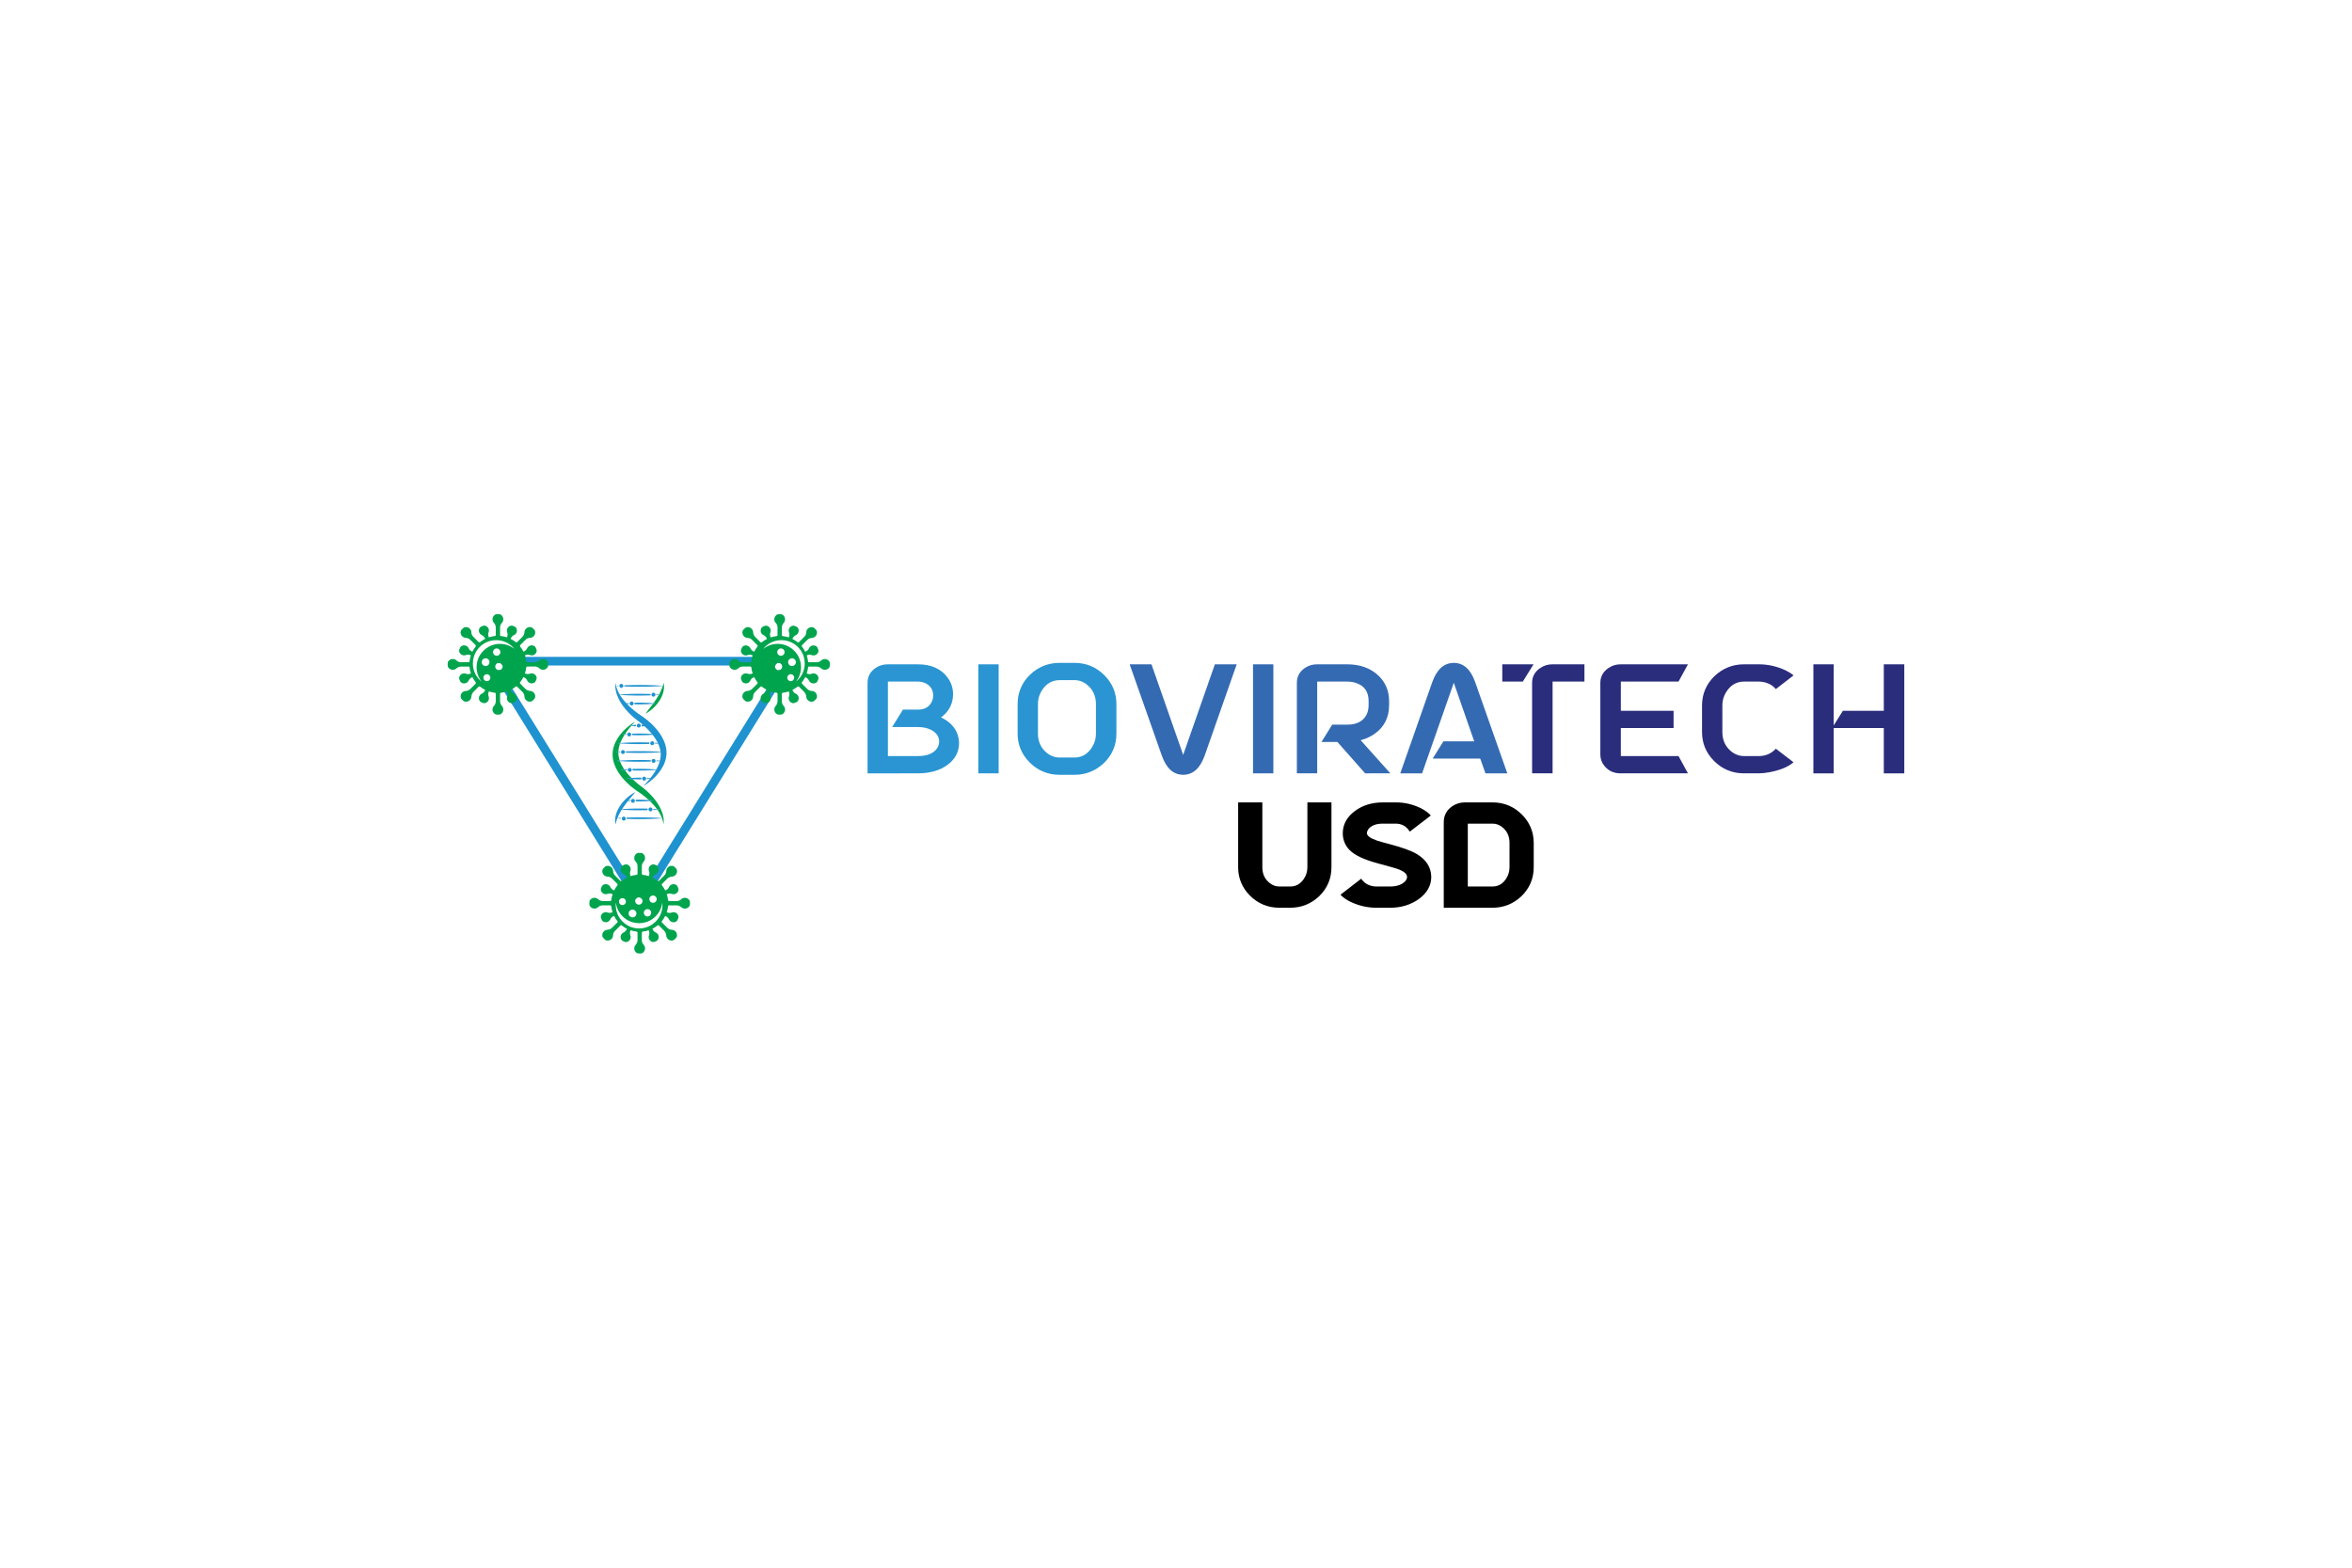 <?xml version="1.0" encoding="utf-8"?>
<!-- Generator: Adobe Illustrator 23.1.0, SVG Export Plug-In . SVG Version: 6.00 Build 0)  -->
<svg version="1.1" id="Layer_1" xmlns="http://www.w3.org/2000/svg" xmlns:xlink="http://www.w3.org/1999/xlink" x="0px" y="0px"
	 viewBox="0 0 4200 2800" style="enable-background:new 0 0 4200 2800;" xml:space="preserve">
<style type="text/css">
	.st0{fill:#FFFFFF;}
	.st1{fill:#00A44D;}
	.st2{fill:#1F92D0;}
	.st3{fill:#2A95D2;}
	.st4{fill:#346AB2;}
	.st5{fill:#2A2D7C;}
</style>
<rect class="st0" width="4200" height="2800"/>
<g>
	<g>
		<path class="st1" d="M1152.56,1274.72c3.31-4.57,6.77-8.78,10.05-13.07c1.19-1.54,2.37-3.09,3.51-4.64
			c1.41-0.14,2.83-0.31,4.24-0.51c-1.18-0.16-2.36-0.31-3.55-0.43c1.79-2.44,3.52-4.9,5.16-7.4c1.63-2.49,3.18-5.01,4.61-7.6
			c1.19-0.1,2.39-0.21,3.58-0.33c-1.07-0.11-2.15-0.21-3.22-0.3c0.99-1.8,1.92-3.63,2.79-5.51c1.47-3.15,2.72-6.39,3.78-9.81
			c0.55-0.05,1.1-0.1,1.64-0.14c-0.52-0.05-1.04-0.1-1.56-0.14c0.53-1.69,1.01-3.42,1.44-5.19c1.31,5.51,0.84,11.42-0.64,16.95
			c-1.5,5.55-4.02,10.79-7.15,15.53c-3.13,4.76-6.86,9.05-10.99,12.87C1162.09,1268.78,1157.58,1272.15,1152.56,1274.72"/>
		<path class="st2" d="M1185.14,1224.98c-0.55,0.05-1.09,0.1-1.64,0.14c0.03-0.1,0.06-0.19,0.08-0.28
			C1184.1,1224.88,1184.62,1224.93,1185.14,1224.98"/>
		<path class="st2" d="M1180.15,1240.74c-1.19,0.12-2.39,0.23-3.58,0.33c0.12-0.21,0.24-0.42,0.36-0.63
			C1178.01,1240.53,1179.08,1240.63,1180.15,1240.74"/>
		<path class="st2" d="M1166.12,1257.01c0.23-0.32,0.47-0.62,0.69-0.94c1.18,0.12,2.36,0.27,3.55,0.43
			C1168.94,1256.7,1167.53,1256.86,1166.12,1257.01"/>
		<path class="st1" d="M1094.48,1340.18c0.4-2.6,1.05-5.13,1.82-7.6c0.75-2.47,1.76-4.83,2.83-7.13c1.08-2.3,2.31-4.5,3.64-6.62
			c2.64-4.24,5.69-8.14,8.99-11.74c3.3-3.61,6.85-6.92,10.58-9.97c3.72-3.06,7.65-5.84,11.73-8.33c-2.04,2.18-4.03,4.38-5.97,6.6
			l-0.01,0.01c-0.85,0.14-1.72,0.32-2.57,0.52c0.6,0.14,1.2,0.27,1.8,0.38c-3.98,4.63-7.7,9.39-11,14.37
			c-0.12,0.18-0.24,0.36-0.36,0.54c-1.38,0.14-2.76,0.29-4.15,0.47c1.19,0.15,2.38,0.29,3.57,0.4c-3.07,4.8-5.75,9.8-7.71,14.94
			c-1.58,0.12-3.16,0.27-4.74,0.42c1.48,0.15,2.96,0.28,4.43,0.4c-0.88,2.37-1.59,4.77-2.11,7.19c-0.44,2.11-0.81,4.22-0.93,6.33
			c-0.03,0.49-0.06,0.97-0.08,1.45c-1.66,0.12-3.31,0.24-4.97,0.4c1.65,0.15,3.29,0.28,4.93,0.4c-0.03,1.35-0.01,2.69,0.14,4.03
			c0.33,3.67,1.1,7.33,2.33,10.88c-1.78,0.13-3.55,0.28-5.33,0.45c1.89,0.18,3.78,0.34,5.67,0.48c0.05,0.15,0.11,0.3,0.16,0.45
			c1.53,3.98,3.51,7.86,5.87,11.57c0.56,0.9,1.14,1.79,1.74,2.66c-2.08,0.16-4.15,0.36-6.23,0.6c2.37,0.28,4.74,0.5,7.12,0.68
			c1.64,2.33,3.41,4.59,5.27,6.78c2.12,2.54,4.37,4.98,6.72,7.34c-2.5,0.21-4.99,0.51-7.48,0.97c3.2,0.57,6.41,0.9,9.62,1.14
			c0.14,0.14,0.27,0.27,0.41,0.4c3.25,3.17,6.71,6.15,10.23,9.01c0.88,0.71,1.77,1.42,2.66,2.1l1.33,0.99l1.45,1.04
			c2.05,1.49,3.95,3.04,5.83,4.63c1.88,1.59,3.72,3.22,5.5,4.9c1.78,1.69,3.51,3.43,5.2,5.2c1.69,1.78,3.31,3.62,4.88,5.51
			c1.58,1.88,3.1,3.81,4.52,5.82c2.88,3.99,5.48,8.2,7.63,12.64c2.14,4.44,3.85,9.1,4.85,13.91c1.02,4.79,1.31,9.73,0.68,14.47
			c-0.51-3.73-1.45-7.3-2.7-10.7c0.49-0.04,0.98-0.08,1.47-0.13c-0.53-0.05-1.05-0.1-1.57-0.14c-1.94-5.19-4.62-10.02-7.73-14.49
			c-0.18-0.25-0.35-0.5-0.53-0.75c1.29-0.1,2.57-0.23,3.85-0.37c-1.47-0.16-2.94-0.3-4.41-0.42c-3.83-5.28-8.24-10.11-12.96-14.62
			c1.85-0.18,3.7-0.41,5.54-0.72c-2.42-0.4-4.84-0.68-7.26-0.89c-0.88-0.82-1.79-1.63-2.69-2.44c-3.44-3.02-7.03-5.89-10.7-8.61
			c-1.84-1.35-3.72-2.64-5.56-3.87l-1.48-0.96l-1.57-1.05c-1.03-0.71-2.03-1.42-3.03-2.16c-3.99-2.92-7.75-6.08-11.41-9.4
			c-3.62-3.36-7.07-6.93-10.31-10.72c-3.2-3.83-6.19-7.89-8.82-12.24c-2.59-4.37-4.87-9.01-6.5-13.95
			c-1.6-4.96-2.63-10.21-2.67-15.52C1093.86,1345.43,1094.11,1342.78,1094.48,1340.18"/>
		<path class="st2" d="M1182.32,1461.56c-0.03-0.1-0.07-0.19-0.1-0.27c0.53,0.05,1.05,0.1,1.57,0.14
			C1183.3,1461.48,1182.81,1461.52,1182.32,1461.56"/>
		<path class="st2" d="M1173.95,1446.04c-0.19-0.27-0.38-0.53-0.57-0.79c1.47,0.12,2.94,0.26,4.41,0.42
			C1176.52,1445.8,1175.24,1445.93,1173.95,1446.04"/>
		<path class="st2" d="M1160.42,1430.62c-0.57-0.54-1.14-1.08-1.72-1.61c2.42,0.21,4.84,0.49,7.26,0.89
			C1164.12,1430.21,1162.27,1430.44,1160.42,1430.62"/>
		<path class="st2" d="M1129.84,1391.64c-3.21-0.24-6.42-0.57-9.62-1.14c2.49-0.45,4.98-0.75,7.48-0.97
			C1128.4,1390.24,1129.12,1390.95,1129.84,1391.64"/>
		<path class="st2" d="M1127.33,1296.29c-0.6-0.11-1.2-0.24-1.8-0.38c0.86-0.21,1.72-0.38,2.57-0.52
			C1127.84,1295.69,1127.58,1295.99,1127.33,1296.29"/>
		<path class="st2" d="M1115.4,1312.08c-1.19-0.12-2.38-0.25-3.57-0.4c1.38-0.18,2.76-0.34,4.15-0.47
			C1115.79,1311.5,1115.59,1311.79,1115.4,1312.08"/>
		<path class="st2" d="M1115.7,1375.4c-2.37-0.18-4.74-0.4-7.12-0.68c2.07-0.25,4.15-0.44,6.23-0.6
			C1115.1,1374.56,1115.39,1374.98,1115.7,1375.4"/>
		<path class="st2" d="M1106.7,1358.51c0.11,0.31,0.23,0.62,0.34,0.93c-1.89-0.14-3.79-0.29-5.67-0.48
			C1103.14,1358.79,1104.92,1358.64,1106.7,1358.51"/>
		<path class="st2" d="M1107.38,1327.84c-1.48-0.12-2.96-0.25-4.43-0.4c1.58-0.16,3.16-0.3,4.74-0.42
			C1107.58,1327.29,1107.48,1327.56,1107.38,1327.84"/>
		<path class="st2" d="M1104.23,1343.6c-1.64-0.12-3.29-0.25-4.93-0.4c1.66-0.15,3.31-0.28,4.97-0.4
			C1104.25,1343.07,1104.24,1343.33,1104.23,1343.6"/>
		<path class="st2" d="M1134.54,1414.71c-3.7,4.66-7.49,9.02-11.1,13.46c-3.62,4.43-7.09,8.89-10.28,13.51
			c-3.19,4.62-6.08,9.38-8.48,14.43c-2.41,5.05-4.27,10.35-5.61,16.16c-1.31-5.84-0.72-12.09,0.97-17.91
			c1.71-5.84,4.5-11.32,7.93-16.26c3.43-4.95,7.47-9.41,11.91-13.36C1124.35,1420.82,1129.2,1417.34,1134.54,1414.71"/>
		<path class="st2" d="M1099.09,1219.65c1.32,9.56,5.37,18.08,10.61,25.62c5.28,7.54,11.7,14.22,18.63,20.29
			c3.46,3.04,7.08,5.91,10.78,8.63c1.84,1.35,3.76,2.66,5.59,3.86l1.55,1.01l1.56,1.06c1.03,0.71,2.04,1.44,3.04,2.17
			c7.95,5.93,15.29,12.64,21.76,20.34c3.2,3.87,6.18,7.98,8.79,12.38c2.58,4.42,4.81,9.13,6.36,14.15
			c1.54,5.01,2.49,10.31,2.43,15.67c0,2.67-0.24,5.34-0.71,7.94c-0.46,2.6-1.13,5.14-1.97,7.6c-0.81,2.46-1.83,4.83-2.97,7.11
			c-1.13,2.29-2.37,4.49-3.75,6.59c-2.71,4.23-5.83,8.1-9.18,11.69c-6.73,7.15-14.35,13.25-22.6,18.2
			c6.63-6.96,12.85-14.13,18.07-21.84c5.21-7.67,9.49-15.89,11.52-24.37c0.53-2.11,0.88-4.24,1.06-6.36
			c0.22-2.12,0.27-4.22,0.11-6.31c-0.29-4.18-1.17-8.33-2.64-12.35c-1.45-4.03-3.38-7.95-5.74-11.69c-2.3-3.76-4.96-7.37-7.86-10.82
			c-2.86-3.49-6-6.78-9.27-9.96c-3.25-3.21-6.72-6.21-10.25-9.11c-0.89-0.72-1.78-1.43-2.68-2.12l-1.34-1.02l-1.4-1.01
			c-2.1-1.5-3.99-3.05-5.9-4.64c-1.89-1.6-3.75-3.22-5.55-4.91c-1.78-1.71-3.54-3.43-5.24-5.22c-1.71-1.77-3.34-3.63-4.93-5.52
			c-1.58-1.9-3.13-3.82-4.56-5.84c-2.9-4-5.54-8.22-7.71-12.68c-2.16-4.46-3.89-9.15-4.91-13.98
			C1098.75,1229.38,1098.46,1224.41,1099.09,1219.65"/>
		<path class="st2" d="M1155.38,1390.71c0,0.29-0.03,0.58-0.08,0.85c2.9-0.23,5.8-0.55,8.7-1.07c-2.93-0.53-5.86-0.84-8.8-1.08
			C1155.32,1389.83,1155.38,1390.26,1155.38,1390.71"/>
		<path class="st2" d="M1120.21,1390.49c2.49-0.45,4.98-0.75,7.48-0.97c1.16-0.11,2.31-0.2,3.47-0.27c3.65-0.23,7.3-0.34,10.94-0.34
			c1.11,0,2.23,0.01,3.35,0.04c-0.2,0.55-0.31,1.14-0.31,1.75c0,0.46,0.06,0.9,0.18,1.33c-1.07,0.02-2.14,0.03-3.21,0.03
			c-3.65,0-7.3-0.11-10.94-0.34c-0.44-0.03-0.88-0.06-1.33-0.1C1126.63,1391.4,1123.42,1391.07,1120.21,1390.49"/>
		<path class="st2" d="M1118.26,1429.9c2.28,0.38,4.56,0.65,6.85,0.86c-0.01-0.13-0.02-0.25-0.02-0.38c0-0.47,0.07-0.92,0.19-1.35
			C1122.93,1429.24,1120.6,1429.51,1118.26,1429.9"/>
		<path class="st2" d="M1134.96,1428.45c2.38-0.08,4.77-0.12,7.15-0.12c3.98,0.01,7.95,0.11,11.93,0.34
			c1.55,0.1,3.11,0.21,4.67,0.35c2.42,0.21,4.84,0.49,7.25,0.89c-1.84,0.31-3.69,0.54-5.54,0.72c-2.13,0.23-4.26,0.38-6.39,0.51
			c-3.98,0.23-7.95,0.34-11.93,0.34c-2.29,0-4.58-0.04-6.87-0.12c0.06-0.32,0.1-0.64,0.1-0.99
			C1135.33,1429.69,1135.19,1429.04,1134.96,1428.45"/>
		<path class="st2" d="M1166.75,1445.67c0-0.31-0.03-0.61-0.09-0.9c2.24,0.13,4.48,0.28,6.72,0.47c1.47,0.12,2.94,0.26,4.41,0.42
			c-1.28,0.14-2.56,0.27-3.85,0.37c-2.43,0.22-4.86,0.39-7.29,0.53C1166.72,1446.27,1166.75,1445.97,1166.75,1445.67"/>
		<path class="st2" d="M1124.27,1446.89c2.97,0.15,5.95,0.17,8.92,0.26l8.92,0.08l8.92-0.09c1.89-0.05,3.77-0.09,5.66-0.14
			c-0.12-0.43-0.19-0.88-0.19-1.34c0-0.47,0.07-0.92,0.19-1.35c-1.89-0.05-3.77-0.09-5.66-0.14l-8.92-0.09l-8.92,0.08
			c-2.97,0.09-5.95,0.11-8.92,0.26c-5.95,0.23-11.9,0.57-17.85,1.23C1112.37,1446.32,1118.32,1446.66,1124.27,1446.89"/>
		<path class="st2" d="M1108.98,1460.77c-2.85,0.18-5.7,0.38-8.55,0.65c2.79,0.26,5.58,0.47,8.37,0.64
			C1108.8,1461.62,1108.87,1461.19,1108.98,1460.77"/>
		<path class="st2" d="M1118.71,1460.29c0.86-0.03,1.7-0.07,2.56-0.1c3.47-0.14,6.94-0.17,10.42-0.26l10.42-0.08l10.42,0.08
			c3.47,0.09,6.95,0.12,10.42,0.27c6.42,0.21,12.85,0.53,19.27,1.08c0.53,0.05,1.05,0.1,1.57,0.14c-0.49,0.05-0.98,0.09-1.47,0.13
			c-6.45,0.57-12.91,0.88-19.37,1.09c-3.47,0.14-6.95,0.18-10.42,0.26l-10.42,0.09l-10.42-0.08c-3.48-0.09-6.95-0.12-10.42-0.26
			c-0.75-0.03-1.51-0.06-2.25-0.09c0.01-0.16,0.03-0.32,0.03-0.49C1119.05,1461.45,1118.93,1460.85,1118.71,1460.29"/>
		<path class="st2" d="M1108.59,1374.73c2.07-0.25,4.15-0.44,6.23-0.6c1.6-0.13,3.2-0.24,4.8-0.33c-0.12,0.43-0.18,0.88-0.18,1.35
			c0,0.18,0.01,0.35,0.02,0.52c-1.25-0.07-2.5-0.16-3.74-0.25C1113.33,1375.22,1110.96,1375.01,1108.59,1374.73"/>
		<path class="st2" d="M1129.67,1375.14c0,0.33-0.03,0.66-0.09,0.97c1.38,0.04,2.77,0.06,4.15,0.11l8.38,0.08l8.38-0.09
			c2.79-0.08,5.59-0.12,8.38-0.26c5.59-0.23,11.17-0.57,16.76-1.23c-5.59-0.65-11.17-0.99-16.76-1.23
			c-2.79-0.15-5.59-0.18-8.38-0.26l-8.38-0.09l-8.38,0.08c-1.46,0.05-2.93,0.08-4.39,0.11
			C1129.55,1373.91,1129.67,1374.51,1129.67,1375.14"/>
		<path class="st2" d="M1172.23,1358.97c0,0.27-0.03,0.54-0.07,0.8c3.57-0.2,7.13-0.45,10.7-0.8c-3.57-0.34-7.13-0.59-10.7-0.8
			C1172.2,1358.43,1172.23,1358.69,1172.23,1358.97"/>
		<path class="st2" d="M1101.36,1358.96c1.78-0.17,3.55-0.32,5.33-0.45c5.01-0.38,10.03-0.61,15.04-0.78
			c3.4-0.14,6.79-0.17,10.18-0.26l10.19-0.08l10.19,0.09c3.28,0.08,6.56,0.12,9.84,0.25c-0.1,0.4-0.16,0.81-0.16,1.24
			c0,0.43,0.06,0.84,0.16,1.24c-3.28,0.14-6.56,0.17-9.84,0.25l-10.19,0.08l-10.19-0.08c-3.4-0.09-6.79-0.12-10.18-0.26
			c-4.9-0.17-9.8-0.39-14.7-0.75C1105.15,1359.31,1103.25,1359.15,1101.36,1358.96"/>
		<path class="st2" d="M1099.29,1343.2c1.66-0.15,3.31-0.28,4.97-0.4c1.05-0.08,2.09-0.14,3.14-0.21c-0.02,0.2-0.04,0.4-0.04,0.61
			s0.01,0.41,0.04,0.61c-1.05-0.07-2.11-0.14-3.17-0.21C1102.58,1343.48,1100.94,1343.35,1099.29,1343.2"/>
		<path class="st2" d="M1117.6,1343.2c0,0.38-0.05,0.75-0.13,1.11c1.07,0.04,2.15,0.08,3.22,0.12c3.57,0.15,7.14,0.17,10.7,0.26
			l10.71,0.08l10.7-0.09c3.57-0.09,7.14-0.12,10.7-0.26c7.14-0.23,14.27-0.57,21.41-1.23c-7.14-0.65-14.27-0.99-21.41-1.23
			c-3.57-0.15-7.14-0.18-10.7-0.26l-10.7-0.09l-10.71,0.08c-3.57,0.09-7.14,0.12-10.7,0.26c-1.07,0.03-2.15,0.08-3.22,0.12
			C1117.56,1342.45,1117.6,1342.82,1117.6,1343.2"/>
		<path class="st2" d="M1102.95,1327.44c1.58-0.16,3.16-0.3,4.74-0.42c4.94-0.39,9.89-0.63,14.84-0.81
			c3.27-0.14,6.53-0.17,9.79-0.26l9.79-0.08l9.79,0.08c2.61,0.07,5.23,0.11,7.84,0.19c-0.11,0.42-0.17,0.85-0.17,1.3
			c0,0.45,0.06,0.88,0.17,1.29c-2.61,0.09-5.23,0.12-7.84,0.19l-9.79,0.09l-9.79-0.08c-3.27-0.09-6.53-0.12-9.79-0.26
			c-5.05-0.18-10.1-0.42-15.15-0.83C1105.9,1327.72,1104.42,1327.59,1102.95,1327.44"/>
		<path class="st2" d="M1169.82,1327.44c0,0.29-0.03,0.58-0.08,0.86c3.85-0.21,7.69-0.48,11.54-0.86
			c-3.85-0.38-7.69-0.65-11.54-0.86C1169.79,1326.86,1169.82,1327.14,1169.82,1327.44"/>
		<path class="st2" d="M1111.83,1311.68c1.38-0.18,2.76-0.34,4.15-0.47c0.86-0.08,1.72-0.17,2.59-0.23
			c-0.05,0.27-0.08,0.55-0.08,0.83c0,0.19,0.01,0.38,0.03,0.57c-1.04-0.09-2.08-0.18-3.12-0.29
			C1114.21,1311.97,1113.02,1311.83,1111.83,1311.68"/>
		<path class="st2" d="M1128.74,1311.8c0,0.4-0.05,0.79-0.14,1.17c4.5,0.18,9.01,0.29,13.51,0.28c5.05,0,10.09-0.12,15.14-0.35
			c5.05-0.23,10.09-0.57,15.14-1.23c-5.05-0.65-10.09-0.99-15.14-1.23c-5.05-0.23-10.09-0.35-15.14-0.35
			c-4.53-0.01-9.05,0.1-13.58,0.28C1128.66,1310.83,1128.74,1311.31,1128.74,1311.8"/>
		<path class="st2" d="M1145.78,1295.91c0,0.53-0.08,1.03-0.23,1.51c1.62-0.05,3.23-0.14,4.85-0.28c2.76-0.24,5.52-0.58,8.29-1.24
			c-2.76-0.65-5.53-0.99-8.29-1.24c-1.62-0.13-3.23-0.22-4.85-0.28C1145.7,1294.88,1145.78,1295.39,1145.78,1295.91"/>
		<path class="st2" d="M1125.53,1295.91c0.85-0.21,1.72-0.38,2.57-0.52l0.01-0.01c1.9-0.33,3.8-0.54,5.71-0.71
			c0.64-0.05,1.27-0.1,1.91-0.14c-0.12,0.44-0.19,0.9-0.19,1.38c0,0.48,0.07,0.94,0.19,1.38c-0.64-0.04-1.27-0.09-1.91-0.14
			c-2.16-0.19-4.33-0.45-6.49-0.86C1126.73,1296.18,1126.13,1296.05,1125.53,1295.91"/>
		<path class="st2" d="M1113.87,1256.5c3.02,0.42,6.03,0.7,9.05,0.92c-0.05-0.3-0.09-0.61-0.09-0.92s0.03-0.62,0.09-0.92
			C1119.9,1255.8,1116.88,1256.08,1113.87,1256.5"/>
		<path class="st2" d="M1133.07,1256.5c0-0.49-0.08-0.97-0.21-1.43c3.09-0.1,6.17-0.14,9.25-0.14c4.71,0.01,9.42,0.1,14.13,0.35
			c3.53,0.17,7.05,0.41,10.57,0.79c1.18,0.12,2.36,0.27,3.55,0.43c-1.41,0.2-2.83,0.36-4.24,0.51c-3.29,0.34-6.58,0.56-9.88,0.72
			c-4.71,0.25-9.42,0.35-14.13,0.36c-3.08-0.01-6.16-0.05-9.25-0.15C1133,1257.48,1133.07,1257,1133.07,1256.5"/>
		<path class="st2" d="M1171.99,1240.74c0-0.23-0.02-0.45-0.05-0.68c1.67,0.11,3.33,0.23,5,0.38c1.08,0.09,2.15,0.19,3.22,0.3
			c-1.19,0.12-2.39,0.23-3.58,0.33c-1.55,0.14-3.09,0.25-4.64,0.35C1171.97,1241.2,1171.99,1240.97,1171.99,1240.74"/>
		<path class="st2" d="M1123.09,1241.97c3.17,0.15,6.34,0.17,9.51,0.26l9.51,0.08l9.51-0.09c3.17-0.09,6.34-0.12,9.51-0.26
			c0.25-0.01,0.5-0.02,0.75-0.03c-0.09-0.38-0.15-0.78-0.15-1.19c0-0.41,0.05-0.81,0.15-1.19c-0.25-0.01-0.5-0.02-0.75-0.03
			c-3.17-0.15-6.34-0.18-9.51-0.26l-9.51-0.09l-9.51,0.08c-3.17,0.09-6.34,0.12-9.51,0.26c-6.34,0.23-12.68,0.57-19.02,1.23
			C1110.41,1241.4,1116.75,1241.74,1123.09,1241.97"/>
		<path class="st2" d="M1104.43,1224.54c-1.78,0.13-3.56,0.27-5.34,0.43c1.78,0.16,3.56,0.31,5.34,0.43
			c-0.01-0.14-0.02-0.29-0.02-0.43C1104.41,1224.83,1104.42,1224.69,1104.43,1224.54"/>
		<path class="st2" d="M1114.66,1224.98c0-0.34-0.03-0.68-0.1-1c2.02-0.09,4.03-0.16,6.04-0.23c3.59-0.14,7.17-0.17,10.76-0.26
			l10.75-0.08l10.76,0.09c3.59,0.08,7.17,0.12,10.76,0.26c6.64,0.22,13.3,0.53,19.95,1.09c0.52,0.04,1.04,0.09,1.56,0.14
			c-0.55,0.05-1.09,0.1-1.64,0.14c-6.62,0.56-13.25,0.87-19.87,1.08c-3.59,0.14-7.17,0.18-10.76,0.26l-10.76,0.09l-10.75-0.08
			c-3.59-0.09-7.17-0.12-10.76-0.26c-2.01-0.07-4.02-0.14-6.04-0.23C1114.62,1225.65,1114.66,1225.32,1114.66,1224.98"/>
		<path class="st2" d="M1112.48,1346.75c1.96,0,3.55-1.59,3.55-3.55c0-1.96-1.59-3.55-3.55-3.55c-1.96,0-3.55,1.59-3.55,3.55
			C1108.93,1345.16,1110.52,1346.75,1112.48,1346.75"/>
		<path class="st2" d="M1164.7,1330.99c1.96,0,3.55-1.59,3.55-3.55c0-1.96-1.59-3.55-3.55-3.55s-3.55,1.59-3.55,3.55
			C1161.15,1329.4,1162.74,1330.99,1164.7,1330.99"/>
		<path class="st2" d="M1123.61,1315.35c1.96,0,3.55-1.59,3.55-3.55c0-1.96-1.59-3.55-3.55-3.55s-3.55,1.59-3.55,3.55
			C1120.07,1313.76,1121.66,1315.35,1123.61,1315.35"/>
		<path class="st2" d="M1140.66,1299.46c1.96,0,3.55-1.59,3.55-3.55c0-1.96-1.59-3.55-3.55-3.55c-1.96,0-3.55,1.59-3.55,3.55
			C1137.11,1297.87,1138.7,1299.46,1140.66,1299.46"/>
		<path class="st2" d="M1167.11,1362.51c1.96,0,3.55-1.59,3.55-3.55c0-1.96-1.59-3.55-3.55-3.55c-1.96,0-3.55,1.59-3.55,3.55
			C1163.56,1360.92,1165.15,1362.51,1167.11,1362.51"/>
		<path class="st2" d="M1124.55,1378.69c1.96,0,3.55-1.59,3.55-3.55c0-1.96-1.59-3.55-3.55-3.55c-1.96,0-3.55,1.59-3.55,3.55
			C1121,1377.1,1122.59,1378.69,1124.55,1378.69"/>
		<path class="st2" d="M1150.26,1394.25c1.96,0,3.55-1.59,3.55-3.55c0-1.96-1.59-3.55-3.55-3.55s-3.55,1.59-3.55,3.55
			C1146.71,1392.66,1148.31,1394.25,1150.26,1394.25"/>
		<path class="st2" d="M1130.21,1433.92c1.96,0,3.55-1.59,3.55-3.55c0-1.96-1.59-3.55-3.55-3.55s-3.55,1.59-3.55,3.55
			C1126.66,1432.33,1128.25,1433.92,1130.21,1433.92"/>
		<path class="st2" d="M1161.63,1449.21c1.96,0,3.55-1.59,3.55-3.55c0-1.96-1.59-3.55-3.55-3.55c-1.96,0-3.55,1.59-3.55,3.55
			C1158.08,1447.62,1159.67,1449.21,1161.63,1449.21"/>
		<path class="st2" d="M1113.92,1465.63c1.96,0,3.55-1.59,3.55-3.55s-1.59-3.55-3.55-3.55c-1.96,0-3.55,1.59-3.55,3.55
			S1111.97,1465.63,1113.92,1465.63"/>
		<path class="st2" d="M1127.95,1260.05c1.96,0,3.55-1.59,3.55-3.55c0-1.96-1.59-3.55-3.55-3.55s-3.55,1.59-3.55,3.55
			C1124.4,1258.46,1125.99,1260.05,1127.95,1260.05"/>
		<path class="st2" d="M1166.86,1244.29c1.96,0,3.55-1.59,3.55-3.55c0-1.96-1.59-3.55-3.55-3.55c-1.96,0-3.55,1.59-3.55,3.55
			C1163.32,1242.7,1164.91,1244.29,1166.86,1244.29"/>
		<path class="st2" d="M1109.53,1228.52c1.96,0,3.55-1.59,3.55-3.55c0-1.96-1.59-3.55-3.55-3.55s-3.55,1.59-3.55,3.55
			C1105.99,1226.93,1107.58,1228.52,1109.53,1228.52"/>
		<path class="st2" d="M1369.36,1232.71l0.2-0.49c-0.38-0.2-0.78-0.41-1.16-0.61l-4.4,7.09
			C1366.43,1237.4,1368.31,1235.29,1369.36,1232.71 M881.84,1205.67l0.58,0.93c0.26-0.12,0.55-0.17,0.84-0.23
			c0.12,0,0.23-0.03,0.35-0.06c0.12-0.03,0.26-0.03,0.38-0.03c0.06-0.03,0.14-0.03,0.2-0.03c0.26-0.03,0.52-0.03,0.81-0.03
			s0.55,0,0.84,0.03c0.29,0.03,0.58,0.09,0.9,0.12c0.2,0.06,0.41,0.11,0.61,0.17c0.41,0.09,0.81,0.26,1.16,0.4
			c0.2,0.09,0.41,0.17,0.58,0.29c0.23,0.12,0.46,0.26,0.7,0.43c0.23,0.14,0.46,0.32,0.67,0.49c0.2,0.17,0.4,0.35,0.61,0.55
			c0.2,0.2,0.38,0.41,0.55,0.61c0.17,0.2,0.32,0.43,0.49,0.64c0.17,0.26,0.29,0.46,0.43,0.72c0.12,0.17,0.17,0.38,0.26,0.55
			c0.17,0.38,0.32,0.78,0.43,1.19c0.06,0.2,0.12,0.41,0.15,0.61c0.03,0.03,0.03,0.03,0,0.03c0.06,0.29,0.11,0.58,0.14,0.87
			c0.06,0.61,0.06,1.19,0,1.77c0,0.09-0.03,0.15-0.03,0.23c-0.03,0.09-0.03,0.17-0.06,0.23c0,0.12-0.03,0.23-0.06,0.35
			c-0.09,0.55-0.26,1.07-0.49,1.59c-0.11,0.26-0.23,0.52-0.38,0.75c-0.06,0.17-0.17,0.35-0.26,0.49l-0.03,0.03
			c-0.09,0.14-0.17,0.26-0.29,0.41c-0.2,0.32-0.46,0.64-0.75,0.93l9.21,14.88l0.35,0.55l0.06,0.09l2.84,4.6l2.08,3.36l2.55,4.08
			l2.95,4.78l1.56,2.52l0.23,0.38l196.86,317.73l8.68,14.01c0-0.46,0.06-0.93,0.14-1.39c0.03-0.14,0.06-0.32,0.12-0.49
			c-0.03-0.03,0-0.03,0.03-0.06c0-0.09,0-0.17,0.03-0.23c0.03-0.09,0.06-0.17,0.09-0.29c0-0.06,0.03-0.11,0.06-0.17
			c0.06-0.17,0.12-0.35,0.17-0.49c0.06-0.14,0.14-0.32,0.23-0.46c0.06-0.14,0.14-0.29,0.23-0.43c0.23-0.46,0.49-0.87,0.81-1.27
			c0.52-0.58,1.04-1.1,1.65-1.53c0-0.03,0.03-0.03,0.03-0.03c0.29-0.2,0.58-0.41,0.87-0.58c0,0,0.03-0.03,0.06-0.03
			c0.32-0.14,0.64-0.32,0.96-0.46c0.14-0.06,0.32-0.11,0.46-0.17c2.23-0.72,4.69-0.55,6.83,0.58c0.43,0.23,0.84,0.49,1.24,0.78
			l-21.48-34.62l-185.43-299.28l-5.59-9.03l-4.34-6.98l-0.4-0.67l-0.84-1.33l-19.48-31.47c-0.29-0.49-0.52-0.98-0.64-1.48
			c-0.23,0.15-0.46,0.29-0.72,0.41c-0.12,0.06-0.23,0.09-0.35,0.15c-0.12,0.06-0.26,0.09-0.38,0.11c-0.12,0.06-0.29,0.09-0.43,0.12
			c-0.03,0-0.09,0.03-0.14,0.03c-0.2,0.06-0.38,0.09-0.58,0.12h-0.23c-0.29,0.03-0.55,0.06-0.84,0.03h-0.23
			c-0.17-0.03-0.35-0.03-0.52-0.06l-0.43-0.09h-0.06c-0.2,0.06-0.38,0.09-0.58,0.12h-0.23c-0.29,0.03-0.55,0.06-0.84,0.03h-0.23
			c-0.17-0.03-0.35-0.03-0.52-0.06c-0.17-0.03-0.35-0.06-0.52-0.11c-0.17-0.03-0.32-0.06-0.49-0.12c-0.32-0.11-0.64-0.26-0.95-0.41
			c-0.06-0.06-0.14-0.09-0.23-0.14c-0.52-0.29-1.01-0.64-1.42-1.07c-0.14-0.15-0.29-0.32-0.41-0.46c-0.14-0.17-0.29-0.32-0.38-0.49
			c-0.14-0.17-0.26-0.35-0.35-0.55c-0.09-0.2-0.2-0.38-0.26-0.58c-0.17-0.41-0.32-0.81-0.38-1.24c-0.03-0.09-0.06-0.17-0.06-0.26
			c-0.03-0.12-0.03-0.23-0.06-0.35c-0.03-0.46-0.03-0.93,0.03-1.42c0-0.2,0.03-0.38,0.09-0.58c0.03-0.2,0.09-0.43,0.14-0.64
			c0.23-0.75,0.64-1.48,1.13-2.08c0.12-0.17,0.23-0.32,0.38-0.43c0.26-0.32,0.55-0.55,0.9-0.78c0.15-0.15,0.29-0.23,0.46-0.32
			c0.17-0.11,0.35-0.2,0.52-0.29c0.17-0.11,0.35-0.2,0.55-0.26c0.17-0.09,0.35-0.14,0.55-0.17c0.58-0.17,1.19-0.26,1.79-0.26
			c0.17,0,0.38,0.03,0.55,0.03c0.12,0,0.26,0.03,0.38,0.06c0.11,0,0.23,0.03,0.32,0.06c0.06,0,0.12-0.03,0.17-0.03
			c0.12-0.03,0.26-0.03,0.38-0.03h0.09c0.32-0.06,0.67-0.09,1.01-0.09c0.17,0,0.38,0.03,0.55,0.03c0.12,0,0.26,0.03,0.38,0.06
			c0.12,0,0.23,0.03,0.32,0.06c0.35,0.06,0.7,0.15,1.01,0.26c0.17,0.06,0.35,0.14,0.52,0.23c0.03,0,0.09,0.06,0.15,0.06
			c0.17,0.12,0.35,0.2,0.52,0.32c0.41,0.26,0.78,0.55,1.13,0.9c0.15,0.11,0.23,0.26,0.38,0.38c0.06,0.09,0.12,0.15,0.17,0.23
			c0.49,0.64,0.87,1.33,1.1,2.11c0.03,0.09,0.06,0.17,0.06,0.26c0.06,0.12,0.09,0.23,0.09,0.38c0.78-0.41,1.68-0.64,2.63-0.64h10.34
			c-1.68-1.01-2.89-2.75-3.21-4.75c-0.7-4.66,3.24-8.57,7.87-7.84c2.87,0.43,5.21,2.78,5.67,5.67c0.43,2.92-0.96,5.56-3.21,6.92
			h466.85c0.23-0.78,0.61-1.48,1.1-2.11c0.06-0.09,0.12-0.14,0.17-0.23c0.14-0.12,0.23-0.26,0.38-0.38c0.35-0.35,0.72-0.64,1.13-0.9
			c0.17-0.12,0.35-0.2,0.52-0.32c0.06,0,0.12-0.06,0.14-0.06c0.17-0.09,0.35-0.17,0.52-0.23c0.43-0.14,0.87-0.26,1.33-0.32
			c0.12-0.03,0.26-0.06,0.38-0.06c0.17,0,0.38-0.03,0.55-0.03c0.61,0,1.22,0.09,1.8,0.26c0.2,0.03,0.38,0.09,0.55,0.17
			c0.2,0.06,0.38,0.14,0.55,0.26c0.17,0.09,0.35,0.18,0.52,0.29c0.17,0.09,0.32,0.17,0.46,0.32c0.35,0.23,0.64,0.46,0.9,0.78
			c0.15,0.12,0.26,0.26,0.38,0.43c0.49,0.61,0.9,1.33,1.13,2.08c0.06,0.2,0.11,0.43,0.14,0.64c0.06,0.2,0.09,0.38,0.09,0.58
			c0.06,0.49,0.06,0.96,0.03,1.42c-0.03,0.12-0.03,0.23-0.06,0.35c0,0.09-0.03,0.17-0.06,0.26c-0.06,0.43-0.2,0.84-0.38,1.24
			c-0.06,0.2-0.17,0.38-0.26,0.58c-0.09,0.2-0.2,0.38-0.35,0.55c-0.09,0.17-0.23,0.32-0.38,0.49c-0.12,0.14-0.26,0.32-0.41,0.46
			c-0.41,0.43-0.9,0.78-1.42,1.07c-0.09,0.06-0.17,0.09-0.23,0.14c-0.32,0.14-0.64,0.29-0.95,0.41c-0.17,0.06-0.32,0.09-0.49,0.12
			c-0.17,0.06-0.35,0.09-0.52,0.11c-0.17,0.03-0.35,0.03-0.52,0.06h-0.23c-0.29,0.03-0.55,0-0.84-0.03h-0.15
			c-0.09,0.17-0.17,0.38-0.29,0.55l-5.59,9h0.06h0.23c0.23-0.06,0.52-0.06,0.78-0.06c0.29,0,0.58,0,0.9,0.06
			c0.29,0.03,0.58,0.06,0.87,0.12c0.23,0.06,0.43,0.09,0.64,0.14c0.41,0.11,0.81,0.26,1.19,0.43c0.2,0.09,0.38,0.17,0.58,0.29
			c0.23,0.12,0.46,0.26,0.69,0.43c0.23,0.15,0.46,0.32,0.67,0.49c0.23,0.17,0.43,0.38,0.64,0.55c0.17,0.2,0.38,0.43,0.55,0.64
			c0.17,0.2,0.35,0.43,0.49,0.67c0.17,0.23,0.32,0.46,0.43,0.72c0.12,0.18,0.2,0.38,0.29,0.55c0.17,0.38,0.32,0.78,0.43,1.19
			c0.06,0.2,0.12,0.4,0.14,0.64v0.03c0.06,0.29,0.12,0.58,0.15,0.87c0.06,0.61,0.06,1.22,0,1.8c0,0.09-0.03,0.14-0.03,0.23
			c-0.03,0.09-0.03,0.17-0.06,0.23c0,0.14-0.03,0.23-0.06,0.35c-0.09,0.58-0.26,1.1-0.52,1.65c-0.09,0.26-0.2,0.49-0.35,0.75
			c-0.09,0.15-0.17,0.35-0.29,0.49h-0.03c-0.06,0.18-0.17,0.29-0.26,0.43c-0.26,0.32-0.49,0.64-0.81,0.96l-0.2,0.2
			c-0.32,0.32-0.72,0.64-1.1,0.9c-0.15,0.09-0.29,0.17-0.43,0.26c0,0.06-0.03,0.06-0.06,0.06c-0.06,0.06-0.12,0.09-0.17,0.12h-0.03
			c-0.06,0.03-0.14,0.09-0.23,0.14l-0.17,0.09c-0.14,0.09-0.32,0.15-0.46,0.2c-0.17,0.09-0.32,0.14-0.49,0.17
			c-0.17,0.06-0.32,0.11-0.46,0.17c-0.49,0.15-0.98,0.23-1.51,0.29c-0.75,0.06-1.51,0.06-2.23-0.06h-0.03
			c-0.35-0.06-0.7-0.14-1.04-0.23h-0.06c-0.32-0.11-0.67-0.23-0.98-0.35c-0.14-0.06-0.32-0.15-0.46-0.2c-2-1.01-3.56-2.78-4.31-4.95
			l-8.4,13.61l-4.4,7.09l-5.65,9.12l-184.93,298.47l-26.2,42.24c-1.1,1.77-2.89,2.78-4.98,2.78s-3.91-1.01-5.01-2.78l-1.51-2.43
			c0.06,0.17,0.09,0.32,0.09,0.46c0.03,0.23,0.06,0.49,0.09,0.72v0.75c0,0.2,0,0.41-0.03,0.61c0,0.26-0.03,0.52-0.09,0.78
			c0,0.03-0.03,0.06-0.03,0.11c-0.06,0.26-0.12,0.52-0.2,0.75c-0.14,0.55-0.35,1.07-0.61,1.56c-0.12,0.26-0.26,0.52-0.46,0.75
			c-0.06,0.09-0.11,0.2-0.2,0.29c-0.06,0.11-0.14,0.2-0.2,0.32c-0.06,0.06-0.12,0.09-0.15,0.14c-0.17,0.2-0.35,0.41-0.55,0.61
			c-0.2,0.2-0.43,0.41-0.67,0.58c-0.23,0.2-0.46,0.38-0.72,0.55c-0.17,0.12-0.35,0.23-0.55,0.35c-0.38,0.2-0.75,0.38-1.13,0.52
			c-0.2,0.09-0.41,0.14-0.61,0.2c-0.29,0.09-0.52,0.14-0.81,0.2c-0.29,0.06-0.55,0.09-0.84,0.12c-0.26,0.03-0.55,0.03-0.84,0.06
			c-0.26-0.03-0.55-0.03-0.84-0.06c-0.26-0.03-0.52-0.06-0.81-0.12c-0.26-0.06-0.55-0.11-0.81-0.2c-0.2-0.06-0.41-0.12-0.61-0.2
			c-0.2-0.09-0.43-0.17-0.64-0.26l0.61,0.96c2.66,4.28,6.6,7.41,11.2,8.94c0.06-0.09,0.12-0.17,0.17-0.26
			c0.12-0.14,0.23-0.29,0.32-0.41c0.06-0.06,0.12-0.12,0.17-0.17c0.17-0.23,0.41-0.41,0.61-0.58c0.06-0.06,0.12-0.12,0.17-0.15
			c0.17-0.11,0.32-0.23,0.49-0.35c0.17-0.12,0.35-0.2,0.49-0.29c0.12-0.09,0.23-0.15,0.38-0.17c0.12-0.06,0.23-0.12,0.35-0.17
			c0.26-0.09,0.52-0.17,0.78-0.2c0.52-0.14,1.01-0.2,1.53-0.2c1.68,0,3.36,0.64,4.63,1.91c0.14,0.14,0.26,0.26,0.35,0.41
			c0.06,0.06,0.12,0.09,0.17,0.17c0.09,0.12,0.17,0.26,0.26,0.38c0.09,0.12,0.17,0.26,0.23,0.38c0.09,0.14,0.17,0.26,0.23,0.41
			c5.65-1.19,10.57-4.6,13.69-9.64l14.24-22.99l197.9-319.38l3.62-5.91l7.24-11.64l19.25-31.09c4.14-6.66,4.34-14.73,0.52-21.6
			c-3.82-6.86-10.77-10.94-18.62-10.94h-7.9c0.06,0.26,0.12,0.52,0.17,0.78c0.67,4.43-3.1,8.16-7.5,7.47
			c-2.78-0.41-5.01-2.66-5.41-5.41c-0.17-0.98-0.12-1.97,0.14-2.84H899.96c-7.84,0-14.79,4.08-18.61,10.94
			C877.53,1190.94,877.73,1199.02,881.84,1205.67 M1164.19,1586.54c0,0.12,0,0.23-0.03,0.32c-0.06,0.72-0.29,1.45-0.61,2.08
			c-0.06,0.09-0.09,0.2-0.14,0.29c-0.12,0.2-0.2,0.38-0.35,0.58c-0.06,0.12-0.17,0.26-0.29,0.38c-0.14,0.17-0.29,0.35-0.46,0.52
			c-0.32,0.32-0.67,0.64-1.04,0.87c-2.17,1.42-5.04,1.45-7.21,0c-0.38-0.23-0.72-0.52-1.04-0.84c-0.15-0.15-0.26-0.29-0.38-0.43
			c-0.09-0.12-0.17-0.2-0.26-0.35c-0.17-0.2-0.29-0.41-0.43-0.64c-0.03-0.09-0.06-0.12-0.09-0.2c-0.29-0.49-0.46-1.04-0.58-1.59
			c-0.06-0.12-0.09-0.23-0.09-0.38c-0.03-0.14-0.06-0.29-0.06-0.43c-0.03-0.29-0.03-0.61-0.03-0.93c0.03-0.29,0.06-0.61,0.12-0.9
			c0.03-0.2,0.09-0.41,0.14-0.61c0.09-0.32,0.23-0.61,0.38-0.93c0.06-0.14,0.12-0.26,0.17-0.38c0.12-0.23,0.23-0.46,0.41-0.7
			c0.09-0.14,0.2-0.29,0.32-0.4c0.12-0.15,0.23-0.29,0.38-0.43c0.35-0.35,0.72-0.64,1.13-0.9c1.74-1.1,3.85-1.3,5.73-0.64
			c0.9,0.32,1.71,0.84,2.43,1.53c0.12,0.14,0.26,0.29,0.38,0.43c0.06,0.09,0.12,0.14,0.17,0.2c0.12,0.17,0.23,0.35,0.35,0.52
			c0.09,0.12,0.17,0.29,0.26,0.43c0.06,0.12,0.15,0.26,0.17,0.38c0.09,0.14,0.14,0.29,0.17,0.43c0.09,0.2,0.15,0.4,0.2,0.64v0.03
			c0.09,0.23,0.12,0.43,0.14,0.67c0.03,0.2,0.03,0.46,0.06,0.7C1164.22,1586.08,1164.22,1586.31,1164.19,1586.54 M1369.36,1232.71
			l0.2-0.49c-0.38-0.2-0.78-0.41-1.16-0.61l-4.4,7.09C1366.43,1237.4,1368.31,1235.29,1369.36,1232.71 M1369.36,1232.71l0.2-0.49
			c-0.38-0.2-0.78-0.41-1.16-0.61l-4.4,7.09C1366.43,1237.4,1368.31,1235.29,1369.36,1232.71"/>
		<path class="st1" d="M1053.25,1618.18c1.68,2.69,4.66,4.57,7.99,4.66c2.69,0.06,5.18-1.01,6.95-2.78c2.14-2.05,5.1-3.04,8.11-3.04
			h13.14c1.1-0.03,2,0.81,2.14,1.94c0.4,3.5,1.19,7.01,2.32,10.39l-0.52,0.2c-2.75,1.16-5.85,1.22-8.69,0.2
			c-2-0.69-4.28-0.69-6.4,0.17c-2.81,1.19-4.69,3.59-5.33,6.34c-0.26,1.22-0.12,2.52,0.35,3.68l1.25,3.01
			c0.43,0.98,1.04,1.88,1.91,2.49c2.4,1.74,5.62,2.29,8.48,1.19c2.37-0.93,4.11-2.72,5.04-4.86c1.1-2.55,3.3-4.46,5.82-5.5
			l0.78-0.35c1.65,3.33,3.71,6.51,6.11,9.47c0.49,0.58,0.46,1.45-0.06,1.97l-9.52,9.52c-2.29,2.26-5.33,3.62-8.54,3.79
			c-2.29,0.12-4.55,1.04-6.28,2.78c-2.37,2.37-3.24,5.65-2.64,8.69c0.23,1.24,0.9,2.4,1.8,3.3l2.55,2.52
			c0.78,0.81,1.8,1.45,2.9,1.71c3.07,0.69,6.48-0.12,8.89-2.37c1.97-1.88,2.95-4.4,2.98-6.89c0.06-2.98,1.45-5.79,3.53-7.87
			l9.76-9.76c0.52-0.52,1.39-0.55,1.97-0.06c2.95,2.4,6.14,4.46,9.44,6.11l-0.2,0.49c-1.13,2.75-3.24,5.01-5.96,6.28
			c-1.94,0.9-3.53,2.55-4.4,4.66c-1.16,2.78-0.81,5.82,0.67,8.16c0.67,1.1,1.71,1.91,2.87,2.4l3.04,1.25
			c0.98,0.43,2.05,0.64,3.1,0.46c2.9-0.49,5.56-2.37,6.83-5.21c1.01-2.32,0.98-4.81,0.12-6.98c-1.04-2.58-0.84-5.47,0.23-8.02
			l0.32-0.78c3.36,1.13,6.83,1.88,10.33,2.29c1.13,0.12,2,1.07,2.03,2.23v12.74c-0.03,3.24-1.22,6.31-3.36,8.71
			c-1.56,1.71-2.49,3.97-2.49,6.46c0,3.33,1.71,6.25,4.28,7.99c1.04,0.72,2.32,1.04,3.59,1.04h3.53c1.16,0,2.29-0.23,3.27-0.84
			c2.69-1.68,4.57-4.66,4.63-7.96c0.09-2.72-0.98-5.18-2.75-6.98c-2.08-2.14-3.07-5.12-3.07-8.08v-13.09c0-1.16,0.87-2.11,2.03-2.23
			c3.5-0.41,6.95-1.19,10.34-2.29l0.2,0.49c1.13,2.78,1.22,5.85,0.2,8.68c-0.72,2-0.69,4.28,0.17,6.4c1.19,2.89,3.71,4.81,6.51,5.36
			c1.19,0.23,2.37,0.09,3.47-0.38l3.04-1.27c0.99-0.41,1.88-1.01,2.49-1.88c1.74-2.4,2.26-5.62,1.16-8.48
			c-0.9-2.37-2.72-4.11-4.86-5.04c-2.55-1.07-4.43-3.27-5.5-5.85l-0.32-0.75c3.3-1.65,6.46-3.65,9.38-6.05
			c0.64-0.52,1.53-0.49,2.11,0.09l9.44,9.44c2.29,2.29,3.65,5.33,3.79,8.51c0.12,2.32,1.07,4.57,2.81,6.31
			c2.37,2.37,5.65,3.27,8.68,2.66c1.24-0.23,2.37-0.9,3.3-1.82l2.49-2.49c0.81-0.81,1.45-1.79,1.71-2.9
			c0.72-3.1-0.06-6.51-2.34-8.94c-1.88-1.94-4.37-2.92-6.89-2.95c-2.95-0.06-5.79-1.45-7.9-3.56l-9.67-9.67
			c-0.58-0.58-0.58-1.51-0.09-2.11c2.4-2.95,4.43-6.11,6.05-9.41l0.49,0.23c2.78,1.16,5.01,3.27,6.31,5.96
			c0.93,1.94,2.52,3.56,4.63,4.43c2.81,1.16,5.85,0.78,8.25-0.72c1.04-0.67,1.85-1.65,2.34-2.84l1.24-3.01
			c0.41-0.96,0.61-2.03,0.43-3.1c-0.46-2.92-2.34-5.59-5.18-6.86c-2.32-1.01-4.83-0.98-7.01-0.09c-2.58,1.01-5.47,0.81-8.02-0.26
			l-0.78-0.32c1.16-3.42,1.91-6.92,2.32-10.45c0.11-1.07,0.98-1.88,2.08-1.88h12.88c3.21,0,6.31,1.19,8.72,3.33
			c1.68,1.56,3.96,2.49,6.46,2.49c3.24,0,6.11-1.62,7.84-4.08c0.81-1.1,1.19-2.43,1.19-3.79v-3.56c0-1.13-0.23-2.29-0.84-3.24
			c-1.68-2.69-4.66-4.55-7.96-4.66c-2.75-0.03-5.21,1.04-7.01,2.78c-2.11,2.08-5.1,3.07-8.08,3.07h-13.2c-1.1,0-1.97-0.81-2.08-1.88
			c-0.41-3.56-1.19-7.03-2.32-10.45l0.52-0.23c2.75-1.13,5.85-1.22,8.66-0.2c2,0.72,4.31,0.72,6.43-0.17
			c2.81-1.16,4.69-3.56,5.33-6.31c0.26-1.22,0.12-2.52-0.35-3.68l-1.27-3.04c-0.41-0.98-1.04-1.88-1.88-2.49
			c-2.4-1.71-5.62-2.26-8.51-1.16c-2.34,0.93-4.08,2.72-5.01,4.86c-1.07,2.55-3.27,4.46-5.85,5.5l-0.75,0.32
			c-1.59-3.18-3.56-6.25-5.88-9.12c-0.61-0.78-0.58-1.91,0.12-2.61l9.21-9.21c2.29-2.29,5.33-3.62,8.54-3.79
			c2.29-0.12,4.55-1.07,6.31-2.81c2.34-2.34,3.24-5.65,2.63-8.69c-0.23-1.24-0.9-2.37-1.79-3.27l-2.55-2.52
			c-0.81-0.81-1.79-1.45-2.89-1.71c-3.07-0.7-6.51,0.09-8.92,2.37c-1.94,1.85-2.92,4.37-2.95,6.86c-0.03,2.98-1.45,5.79-3.56,7.87
			l-9.44,9.47c-0.58,0.58-1.42,0.69-2.11,0.41c-0.17-0.06-0.35-0.17-0.49-0.29c-2.87-2.32-5.9-4.26-9.12-5.85l0.2-0.49
			c1.16-2.78,3.3-5.01,6.02-6.28c1.91-0.93,3.5-2.55,4.37-4.66c1.16-2.81,0.81-5.85-0.7-8.22c-0.4-0.64-0.9-1.16-1.48-1.59
			c-0.43-0.32-0.87-0.58-1.36-0.78l-3.04-1.25c-0.98-0.41-2.06-0.61-3.1-0.43c-2.92,0.49-5.59,2.37-6.83,5.21
			c-1.01,2.32-0.95,4.81-0.11,6.95c1.04,2.58,0.84,5.47-0.23,8.05l-0.32,0.78c-3.42-1.13-6.92-1.91-10.45-2.32
			c-1.07-0.12-1.88-0.98-1.88-2.08l-0.03-12.88c0-3.21,1.22-6.31,3.36-8.69c1.56-1.71,2.46-3.99,2.46-6.46
			c0.03-3.36-1.68-6.28-4.26-8.02c-1.04-0.7-2.32-1.04-3.59-1.04h-3.59c-1.13,0-2.26,0.26-3.24,0.87c-2.66,1.68-4.52,4.66-4.63,7.96
			c-0.06,2.69,1.01,5.18,2.78,6.98c2.08,2.14,3.07,5.12,3.07,8.11v13.2c0,1.07-0.84,1.97-1.91,2.08c-3.53,0.41-7.03,1.16-10.42,2.29
			l-0.23-0.49c-1.16-2.78-1.22-5.88-0.2-8.69c0.7-2.03,0.7-4.28-0.17-6.43c-1.19-2.87-3.7-4.78-6.54-5.36
			c-1.16-0.23-2.34-0.06-3.44,0.41l-3.07,1.25c-0.46,0.2-0.93,0.46-1.36,0.78c-0.43,0.32-0.81,0.67-1.1,1.1
			c-1.74,2.4-2.29,5.62-1.16,8.51c0.9,2.37,2.69,4.11,4.86,5.01c2.55,1.1,4.43,3.3,5.47,5.85l0.35,0.78c-3.15,1.56-6.17,3.5-9,5.76
			c-0.2,0.14-0.4,0.26-0.64,0.35c-0.75,0.26-1.62,0.11-2.23-0.49l-9.09-9.09c-2.26-2.29-3.62-5.33-3.76-8.54
			c-0.12-2.29-1.07-4.55-2.81-6.31c-2.34-2.35-5.65-3.21-8.68-2.61c-1.24,0.23-2.37,0.87-3.27,1.77l-2.52,2.52
			c-0.81,0.81-1.45,1.79-1.71,2.89c-0.72,3.1,0.06,6.51,2.35,8.92c1.88,1.97,4.37,2.98,6.89,2.98c2.98,0.06,5.79,1.48,7.9,3.59
			l9.29,9.29c0.78,0.78,0.84,2,0.14,2.87c-2.26,2.84-4.17,5.85-5.73,8.97l-0.52-0.2c-2.75-1.16-4.98-3.27-6.25-5.99
			c-0.93-1.94-2.55-3.53-4.69-4.4c-2.84-1.19-5.99-0.78-8.4,0.84c-0.98,0.64-1.71,1.59-2.17,2.69l-1.27,3.07
			c-0.41,0.98-0.58,2.03-0.43,3.07c0.49,2.92,2.37,5.59,5.21,6.83c2.32,1.04,4.83,0.98,6.98,0.12c2.58-1.01,5.47-0.81,8.05,0.23
			l0.78,0.32c-1.16,3.42-1.91,6.89-2.32,10.42c-0.12,1.1-1.01,1.94-2.14,1.94h-12.82c-3.21,0-6.31-1.22-8.71-3.36
			c-1.71-1.53-3.97-2.46-6.43-2.49c-3.36,0-6.28,1.71-8.02,4.28c-0.72,1.07-1.04,2.34-1.04,3.59v3.56
			C1052.38,1616.07,1052.64,1617.23,1053.25,1618.18 M1169.95,1600.64c3.62,2.64,3.65,7.93,0.03,10.6c-2.26,1.68-5.47,1.68-7.73,0
			c-3.59-2.66-3.59-7.96,0.03-10.6C1164.54,1598.96,1167.72,1598.99,1169.95,1600.64 M1149.77,1629.39l0.09-0.52
			c0.03-0.03,0.03-0.09,0.06-0.15c0.03-0.2,0.09-0.41,0.17-0.61c0.06-0.2,0.17-0.43,0.26-0.64c0.12-0.23,0.23-0.43,0.35-0.67
			c0.14-0.2,0.29-0.38,0.43-0.61c0.14-0.17,0.29-0.35,0.46-0.52c0.26-0.26,0.52-0.49,0.84-0.72c0.23-0.17,0.49-0.32,0.78-0.46
			c0.12-0.09,0.2-0.11,0.35-0.17c0.09-0.06,0.2-0.11,0.29-0.14c0.14-0.03,0.26-0.09,0.41-0.14c0.17-0.06,0.35-0.09,0.49-0.12
			c0.35-0.09,0.67-0.14,1.01-0.17h0.58c0.26,0,0.52,0.03,0.78,0.06h0.17c0.23,0.06,0.52,0.12,0.78,0.2
			c0.26,0.06,0.52,0.14,0.81,0.29c0.12,0.03,0.23,0.09,0.35,0.14c0.32,0.17,0.58,0.35,0.87,0.55c0.14,0.09,0.29,0.2,0.41,0.32
			c0.46,0.41,0.87,0.84,1.22,1.33c0.09,0.17,0.17,0.32,0.29,0.49c0.87,1.62,0.98,3.62,0.41,5.36c-0.06,0.17-0.15,0.35-0.2,0.52
			c-0.06,0.17-0.14,0.32-0.26,0.49c-0.09,0.17-0.17,0.32-0.29,0.46c-0.26,0.43-0.58,0.78-0.96,1.13c-0.09,0.12-0.2,0.2-0.29,0.26
			c-0.12,0.09-0.23,0.2-0.38,0.29c-0.09,0.06-0.14,0.11-0.26,0.17c-0.14,0.09-0.32,0.2-0.46,0.26c-0.14,0.09-0.29,0.14-0.43,0.23
			c-0.46,0.2-0.95,0.35-1.45,0.43c-0.17,0.03-0.32,0.06-0.49,0.06c-0.15,0.03-0.32,0.03-0.52,0.03h-0.55
			c-0.41-0.03-0.81-0.09-1.22-0.17c-0.14-0.03-0.26-0.09-0.41-0.11c-0.17-0.06-0.32-0.12-0.46-0.17c-0.14-0.06-0.29-0.12-0.43-0.2
			c-0.35-0.17-0.69-0.38-1.01-0.61c-0.09-0.09-0.2-0.14-0.29-0.23c-0.14-0.15-0.29-0.26-0.43-0.41c-0.11-0.11-0.23-0.23-0.35-0.38
			c-0.09-0.09-0.14-0.17-0.2-0.26c-0.2-0.26-0.38-0.55-0.55-0.84c-0.12-0.2-0.23-0.4-0.32-0.64c-0.09-0.2-0.17-0.43-0.23-0.64
			c-0.11-0.41-0.2-0.84-0.23-1.24c-0.03-0.23-0.03-0.46-0.03-0.7C1149.71,1629.94,1149.74,1629.65,1149.77,1629.39 M1136.6,1604.2
			c0.06-0.06,0.12-0.12,0.17-0.14c0.17-0.12,0.32-0.23,0.49-0.35c0.17-0.12,0.35-0.2,0.49-0.29c0.12-0.09,0.23-0.14,0.38-0.17
			c0.12-0.06,0.23-0.12,0.35-0.17c0.26-0.09,0.52-0.17,0.78-0.2c0.52-0.15,1.01-0.2,1.53-0.2c1.68,0,3.36,0.64,4.63,1.91
			c0.15,0.14,0.26,0.26,0.35,0.41c0.06,0.06,0.11,0.09,0.17,0.17c0.09,0.12,0.17,0.26,0.26,0.38c0.09,0.11,0.17,0.26,0.23,0.38
			c0.09,0.15,0.17,0.26,0.23,0.41c0.35,0.67,0.55,1.39,0.64,2.11c0.03,0.12,0.03,0.2,0.03,0.29c0,0.17,0.03,0.38,0.03,0.52
			c0,0.49-0.06,0.98-0.17,1.45c-0.06,0.2-0.09,0.41-0.17,0.58c0,0.06-0.03,0.11-0.03,0.17c-0.09,0.17-0.15,0.35-0.23,0.52
			c-0.17,0.41-0.41,0.81-0.7,1.19c-0.06,0.09-0.14,0.2-0.26,0.29c-0.09,0.14-0.23,0.29-0.35,0.41c-0.43,0.43-0.93,0.81-1.45,1.1
			c-0.17,0.12-0.35,0.2-0.52,0.26c-0.17,0.09-0.38,0.17-0.55,0.23c-0.2,0.06-0.38,0.09-0.58,0.14c-0.17,0.06-0.38,0.09-0.58,0.12
			c-0.38,0.06-0.75,0.09-1.16,0.06c-0.2,0.03-0.41,0-0.58-0.03c-0.78-0.09-1.56-0.32-2.29-0.7c-0.2-0.11-0.38-0.2-0.58-0.35
			c-0.15-0.09-0.32-0.2-0.46-0.35c-0.38-0.29-0.72-0.64-1.01-0.98c-0.09-0.09-0.15-0.2-0.23-0.29c-0.03-0.06-0.09-0.14-0.11-0.23
			c-0.26-0.35-0.46-0.72-0.61-1.13c-0.12-0.2-0.17-0.41-0.23-0.61c-0.06-0.2-0.11-0.41-0.14-0.61c-0.06-0.2-0.09-0.41-0.09-0.64
			c-0.03-0.17-0.06-0.41-0.03-0.61c-0.03-0.61,0.06-1.22,0.23-1.8c0.03-0.09,0.06-0.17,0.09-0.26c0.09-0.29,0.23-0.61,0.38-0.93
			c0.09-0.17,0.17-0.32,0.26-0.46c0.03-0.06,0.06-0.12,0.12-0.17c0.06-0.09,0.12-0.17,0.17-0.26c0.11-0.14,0.23-0.29,0.32-0.41
			c0.06-0.06,0.12-0.11,0.17-0.17C1136.16,1604.55,1136.4,1604.37,1136.6,1604.2 M1125.39,1625.97c2.4-1.8,5.79-1.8,8.19,0
			c3.85,2.81,3.82,8.45,0,11.26c-2.4,1.74-5.76,1.74-8.16,0C1121.6,1634.42,1121.57,1628.81,1125.39,1625.97 M1105.33,1609.87
			c0-0.12,0-0.23,0.03-0.38c0.03-0.17,0.06-0.38,0.12-0.58c0.03-0.15,0.06-0.32,0.12-0.49c0.06-0.17,0.14-0.35,0.23-0.52
			c0.06-0.17,0.14-0.35,0.23-0.52c0.09-0.17,0.17-0.29,0.26-0.43c0.06-0.09,0.09-0.14,0.14-0.23c0.06-0.06,0.15-0.17,0.2-0.26
			c0.14-0.14,0.29-0.32,0.43-0.46c0.14-0.14,0.29-0.26,0.43-0.4c0.09-0.06,0.2-0.15,0.29-0.2c0.26-0.2,0.55-0.38,0.84-0.52
			c0.2-0.11,0.38-0.2,0.58-0.26c0.03,0,0.03-0.03,0.06-0.03c0.2-0.06,0.38-0.14,0.61-0.17c0.32-0.09,0.64-0.14,0.98-0.17
			c0.15-0.03,0.32-0.03,0.46-0.03h0.32c0.38,0,0.72,0.06,1.07,0.12c0.17,0.06,0.38,0.09,0.55,0.14c0.06,0,0.09,0.03,0.12,0.06
			c0.14,0.03,0.26,0.06,0.38,0.12c0.12,0.03,0.23,0.09,0.32,0.14c0.09,0.03,0.17,0.09,0.26,0.14c0.2,0.09,0.35,0.17,0.52,0.29
			c0.14,0.09,0.29,0.2,0.43,0.35c0.03,0,0.06,0,0.06,0.03c0.17,0.11,0.32,0.26,0.46,0.4c0.15,0.15,0.29,0.32,0.43,0.46
			c0.06,0.12,0.15,0.2,0.2,0.29c0.06,0.09,0.12,0.15,0.14,0.2c0.12,0.17,0.23,0.35,0.32,0.52c0.09,0.2,0.17,0.38,0.26,0.55
			c0.38,0.93,0.52,1.91,0.43,2.84c-0.03,0.17-0.03,0.35-0.06,0.49c-0.03,0.14-0.06,0.29-0.09,0.43c-0.09,0.35-0.2,0.67-0.32,0.98
			c-0.06,0.12-0.09,0.23-0.17,0.35c-0.03,0.06-0.06,0.15-0.12,0.2c-0.06,0.14-0.14,0.32-0.26,0.43c-0.03,0.09-0.09,0.17-0.14,0.26
			c-0.29,0.41-0.64,0.75-0.98,1.04c-0.12,0.12-0.26,0.23-0.41,0.32c-0.17,0.14-0.38,0.26-0.61,0.38c-0.14,0.09-0.29,0.17-0.46,0.23
			c-0.14,0.09-0.29,0.15-0.46,0.2c-0.09,0.03-0.2,0.06-0.32,0.11c-0.09,0.03-0.23,0.06-0.35,0.09c-0.14,0.03-0.29,0.06-0.43,0.09
			c-0.14,0.03-0.32,0.03-0.49,0.06h-0.55c-0.58,0-1.16-0.09-1.68-0.23c-0.2-0.06-0.41-0.14-0.58-0.2c-0.17-0.09-0.35-0.17-0.55-0.26
			c-0.35-0.2-0.69-0.41-1.01-0.7c-0.17-0.12-0.32-0.26-0.46-0.41c-0.17-0.17-0.29-0.32-0.43-0.46c-0.09-0.09-0.17-0.2-0.23-0.32
			c-0.06-0.06-0.09-0.12-0.12-0.2c-0.14-0.14-0.26-0.35-0.35-0.52c-0.17-0.35-0.35-0.72-0.43-1.13c-0.09-0.29-0.17-0.58-0.2-0.9
			c-0.03-0.12-0.03-0.26-0.03-0.38c-0.03-0.12-0.03-0.26-0.03-0.41C1105.3,1610.25,1105.3,1610.05,1105.33,1609.87 M1099.83,1611.87
			c0.49,4.63,1.8,9.18,3.85,13.4c1.04,2.14,2.26,4.23,3.68,6.2c1.3,1.82,2.78,3.56,4.4,5.18c3.91,3.91,8.4,6.86,13.2,8.92
			c2.23,0.93,4.49,1.68,6.83,2.2c6.8,1.59,13.95,1.45,20.73-0.46c2.29-0.64,4.52-1.48,6.66-2.49c4.2-2,8.11-4.72,11.58-8.19
			c1.82-1.8,3.42-3.74,4.81-5.76c1.39-2,2.58-4.08,3.59-6.25c1.85-4.05,3.07-8.37,3.53-12.74c0.55,4.6,0.29,9.32-0.72,13.9
			c-0.52,2.32-1.24,4.6-2.2,6.83c-2,4.89-5.01,9.47-9,13.46c-2.58,2.55-5.38,4.72-8.37,6.48c-2.05,1.22-4.23,2.26-6.43,3.04
			c-8.89,3.36-18.7,3.56-27.71,0.64c-2.23-0.72-4.43-1.65-6.54-2.78c-3.59-1.91-6.95-4.37-9.96-7.38
			c-3.79-3.79-6.72-8.13-8.74-12.77c-0.96-2.2-1.71-4.49-2.29-6.78C1099.57,1621.71,1099.25,1616.76,1099.83,1611.87"/>
		<path class="st1" d="M1303.47,1191.69c1.71,2.66,4.66,4.55,7.96,4.63c2.72,0.06,5.15-1.01,6.95-2.75
			c2.14-2.08,5.09-3.07,8.08-3.07h13.35c0.98,0,1.8,0.75,1.91,1.74c0.41,3.65,1.16,7.21,2.32,10.6l-0.52,0.2
			c-2.75,1.13-5.82,1.19-8.66,0.17c-2-0.7-4.26-0.67-6.4,0.2c-2.78,1.16-4.69,3.56-5.3,6.31c-0.26,1.22-0.14,2.49,0.35,3.65
			l1.25,3.04c0.41,0.98,1.04,1.88,1.88,2.49c2.4,1.71,5.62,2.26,8.51,1.16c2.34-0.93,4.08-2.72,4.98-4.84
			c1.1-2.55,3.27-4.46,5.85-5.5l0.78-0.35c1.59,3.21,3.53,6.22,5.73,9c0.67,0.84,0.64,2.05-0.12,2.81l-9.12,9.12
			c-2.26,2.26-5.27,3.59-8.48,3.76c-2.32,0.11-4.57,1.07-6.31,2.81c-2.34,2.35-3.24,5.62-2.63,8.66c0.26,1.24,0.9,2.4,1.8,3.27
			l2.52,2.52c0.81,0.81,1.8,1.45,2.9,1.71c3.07,0.7,6.51-0.09,8.89-2.34c1.97-1.88,2.98-4.4,3.01-6.89
			c0.03-2.98,1.45-5.79,3.53-7.87l9.32-9.32c0.75-0.78,1.97-0.81,2.81-0.14c2.43,1.94,5.04,3.65,7.82,5.15
			c0.38,0.2,0.78,0.4,1.16,0.61l-0.2,0.49c-1.04,2.58-2.92,4.69-5.36,5.99c-0.2,0.09-0.41,0.2-0.61,0.29
			c-1.91,0.93-3.53,2.52-4.4,4.66c-0.58,1.36-0.78,2.78-0.64,4.17c0.11,1.51,0.61,2.95,1.48,4.23c0.64,0.96,1.59,1.71,2.69,2.14
			l3.04,1.27c0.98,0.41,2.06,0.61,3.1,0.43c1.36-0.23,2.69-0.78,3.85-1.59c1.27-0.9,2.32-2.11,2.95-3.59
			c0.35-0.75,0.55-1.53,0.67-2.32c0.26-1.59,0.06-3.21-0.55-4.66c-1.01-2.58-0.81-5.47,0.23-8.02l0.35-0.78
			c2.32,0.78,4.72,1.39,7.21,1.82c1.04,0.2,2.11,0.35,3.18,0.49c1.1,0.11,1.91,0.98,1.91,2.08v12.85c0,3.21-1.19,6.31-3.33,8.69
			c-1.56,1.71-2.46,3.97-2.46,6.43c0,3.33,1.68,6.25,4.26,7.99c1.04,0.72,2.32,1.04,3.59,1.04h3.53c1.13,0,2.29-0.23,3.24-0.84
			c2.69-1.68,4.57-4.63,4.66-7.96c0.06-2.69-1.01-5.15-2.75-6.95c-2.09-2.14-3.07-5.12-3.07-8.11v-13.14c0-1.1,0.81-1.97,1.91-2.08
			c3.59-0.43,7.06-1.19,10.39-2.32l0.2,0.49c1.16,2.78,1.22,5.85,0.2,8.66c-0.7,2.03-0.7,4.31,0.17,6.43
			c1.19,2.84,3.71,4.78,6.54,5.33c1.16,0.23,2.34,0.09,3.45-0.38l3.04-1.24c0.98-0.41,1.88-1.01,2.49-1.88
			c1.71-2.4,2.26-5.62,1.16-8.48c-0.93-2.34-2.72-4.11-4.86-5.01c-2.52-1.1-4.43-3.3-5.5-5.85l-0.32-0.78
			c3.21-1.59,6.2-3.5,8.95-5.7c0.87-0.69,2.11-0.67,2.92,0.12l9.03,9.06c2.29,2.29,3.62,5.33,3.79,8.51
			c0.09,2.32,1.04,4.55,2.78,6.31c2.37,2.34,5.65,3.24,8.69,2.63c1.24-0.26,2.37-0.9,3.27-1.8l2.52-2.52
			c0.81-0.78,1.42-1.79,1.68-2.89c0.72-3.07-0.06-6.48-2.34-8.92c-1.88-1.94-4.37-2.95-6.86-2.95c-2.98-0.06-5.76-1.45-7.87-3.53
			l-9.29-9.29c-0.78-0.78-0.81-2.03-0.14-2.9c2.2-2.75,4.14-5.76,5.73-8.97l0.49,0.2c2.75,1.16,5.01,3.3,6.28,5.99
			c0.9,1.94,2.52,3.53,4.63,4.4c2.81,1.16,5.85,0.78,8.25-0.72c1.04-0.67,1.85-1.68,2.32-2.84l1.27-3.01
			c0.38-0.96,0.61-2.03,0.41-3.1c-0.46-2.9-2.37-5.56-5.15-6.8c-2.34-1.01-4.83-0.99-6.98-0.12c-2.58,1.01-5.47,0.81-8.02-0.23
			l-0.78-0.32c1.19-3.5,1.97-7.21,2.37-11c0.06-0.75,0.7-1.33,1.45-1.33h13.43c3.21,0,6.31,1.22,8.71,3.36
			c1.68,1.53,3.94,2.46,6.4,2.46c3.33,0,6.25-1.71,7.96-4.26c0.72-1.07,1.07-2.35,1.07-3.62v-3.56c0-1.13-0.26-2.29-0.84-3.24
			c-1.68-2.69-4.66-4.52-7.96-4.6c-2.72-0.09-5.18,1.01-6.98,2.75c-2.14,2.08-5.1,3.07-8.05,3.07h-13.75
			c-0.75,0-1.39-0.61-1.45-1.36c-0.41-3.79-1.19-7.47-2.37-10.97l0.49-0.2c2.75-1.16,5.85-1.22,8.66-0.2c2.03,0.7,4.28,0.7,6.4-0.2
			c2.78-1.13,4.69-3.53,5.3-6.22c0.29-1.24,0.14-2.55-0.32-3.73l-1.27-3.01c-0.38-0.99-0.98-1.91-1.85-2.52
			c-2.4-1.71-5.62-2.26-8.51-1.13c-2.34,0.9-4.08,2.69-4.98,4.84c-1.1,2.55-3.3,4.43-5.85,5.5l-0.78,0.32
			c-1.59-3.18-3.47-6.14-5.67-8.92c-0.7-0.87-0.67-2.17,0.14-2.98l9-9c2.29-2.29,5.3-3.62,8.51-3.76c2.29-0.14,4.55-1.07,6.28-2.81
			c2.37-2.37,3.24-5.64,2.63-8.68c-0.23-1.25-0.9-2.37-1.79-3.27l-2.49-2.49c-0.81-0.81-1.8-1.45-2.9-1.71
			c-3.1-0.72-6.51,0.06-8.92,2.35c-1.97,1.85-2.95,4.37-2.95,6.86c-0.06,2.98-1.45,5.79-3.56,7.87l-9.23,9.23
			c-0.81,0.81-2.09,0.87-2.98,0.14c-2.78-2.17-5.73-4.08-8.92-5.67l0.2-0.49c1.16-2.75,3.27-4.98,5.99-6.28
			c1.91-0.9,3.5-2.52,4.4-4.63c1.19-2.86,0.75-5.99-0.84-8.4c-0.64-0.98-1.62-1.71-2.69-2.17l-3.07-1.24
			c-0.96-0.41-2.03-0.61-3.07-0.46c-2.92,0.49-5.56,2.37-6.83,5.21c-1.01,2.32-0.96,4.81-0.09,6.98c1.01,2.55,0.81,5.44-0.26,7.99
			l-0.32,0.78c-3.47-1.16-7.12-1.97-10.86-2.34c-0.84-0.09-1.45-0.75-1.45-1.56v-13.32c0-3.21,1.19-6.31,3.33-8.68
			c1.56-1.71,2.49-3.97,2.49-6.46c0-3.33-1.71-6.25-4.28-7.99c-1.04-0.72-2.32-1.04-3.59-1.04h-3.53c-1.13,0-2.29,0.23-3.24,0.84
			c-2.69,1.68-4.57,4.66-4.63,7.96c-0.09,2.72,0.98,5.15,2.72,6.95c2.08,2.14,3.07,5.12,3.07,8.11v13.64c0,0.81-0.61,1.48-1.42,1.56
			c-3.76,0.38-7.41,1.19-10.89,2.34l-0.2-0.49c-1.16-2.78-1.22-5.85-0.23-8.65c0.72-2.03,0.72-4.29-0.17-6.4
			c-1.16-2.81-3.56-4.69-6.31-5.3c-1.22-0.29-2.49-0.14-3.65,0.32l-3.01,1.24c-0.98,0.41-1.88,1.01-2.49,1.88
			c-1.74,2.4-2.29,5.62-1.19,8.51c0.93,2.35,2.72,4.11,4.86,5.01c2.55,1.07,4.43,3.3,5.5,5.85l0.29,0.78
			c-3.18,1.59-6.2,3.5-8.97,5.73c-0.84,0.67-2.06,0.64-2.81-0.12l-9.12-9.12c-2.26-2.26-3.59-5.3-3.76-8.51
			c-0.12-2.29-1.04-4.54-2.81-6.31c-2.29-2.29-5.47-3.18-8.42-2.66c-1.33,0.23-2.55,0.9-3.5,1.85l-2.52,2.49
			c-0.81,0.81-1.45,1.8-1.71,2.9c-0.7,3.1,0.06,6.51,2.34,8.92c1.91,1.97,4.4,2.95,6.89,2.98c2.98,0.03,5.76,1.42,7.87,3.53
			l9.32,9.35c0.75,0.75,0.81,1.94,0.14,2.78c-2.23,2.78-4.14,5.79-5.76,9l-0.52-0.2c-2.72-1.13-4.98-3.27-6.25-5.96
			c-0.9-1.94-2.55-3.53-4.66-4.43c-2.78-1.16-5.82-0.78-8.22,0.72c-1.04,0.67-1.85,1.68-2.32,2.84l-1.27,3.04
			c-0.41,0.96-0.58,2.03-0.43,3.07c0.49,2.92,2.37,5.56,5.18,6.83c2.32,1.01,4.83,0.96,6.98,0.09c2.55-1.01,5.47-0.81,8.02,0.26
			l0.78,0.32c-0.29,0.84-0.58,1.71-0.81,2.61c-0.69,2.58-1.22,5.24-1.5,7.96c-0.12,0.98-0.93,1.77-1.91,1.77h-13.03
			c-3.21,0-6.28-1.19-8.68-3.36c-1.71-1.53-3.97-2.46-6.43-2.46c-3.33,0-6.25,1.71-7.99,4.26c-0.72,1.07-1.04,2.32-1.04,3.59v3.68
			C1302.66,1189.69,1302.89,1190.76,1303.47,1191.69 M1396.97,1191.52c0,0.09-0.03,0.17-0.06,0.26c-0.06,0.43-0.2,0.84-0.38,1.25
			c-0.06,0.2-0.17,0.38-0.26,0.58c-0.09,0.2-0.2,0.38-0.35,0.55c-0.09,0.17-0.23,0.32-0.38,0.49c-0.11,0.14-0.26,0.32-0.41,0.46
			c-0.4,0.43-0.9,0.78-1.42,1.07c-0.09,0.06-0.17,0.09-0.23,0.14c-0.32,0.14-0.64,0.29-0.96,0.41c-0.17,0.06-0.32,0.09-0.49,0.12
			c-0.17,0.06-0.35,0.09-0.52,0.12c-0.17,0.03-0.35,0.03-0.52,0.06h-0.23c-0.29,0.03-0.55,0-0.84-0.03h-0.23
			c-0.2-0.03-0.38-0.06-0.58-0.12c-0.2-0.03-0.41-0.09-0.58-0.14c-0.12-0.03-0.26-0.06-0.38-0.11c-0.12-0.06-0.23-0.09-0.35-0.15
			c-0.26-0.12-0.49-0.26-0.72-0.41c-0.43-0.26-0.84-0.58-1.22-0.95c-1.19-1.19-1.91-2.81-1.91-4.6c0-0.2,0-0.38,0.03-0.55v-0.23
			c0.03-0.14,0.06-0.29,0.09-0.43c0.03-0.17,0.06-0.32,0.12-0.46c0-0.09,0.03-0.17,0.06-0.26c0.23-0.78,0.61-1.48,1.1-2.11
			c0.06-0.09,0.12-0.14,0.17-0.23c0.14-0.11,0.23-0.26,0.38-0.38c0.35-0.35,0.72-0.64,1.13-0.9c0.17-0.12,0.35-0.2,0.52-0.32
			c0.06,0,0.11-0.06,0.14-0.06c0.17-0.09,0.35-0.17,0.52-0.23c0.43-0.14,0.87-0.26,1.33-0.32c0.12-0.03,0.26-0.06,0.38-0.06
			c0.17,0,0.38-0.03,0.55-0.03c0.61,0,1.22,0.09,1.79,0.26c0.2,0.03,0.38,0.09,0.55,0.17c0.2,0.06,0.38,0.14,0.55,0.26
			c0.17,0.09,0.35,0.17,0.52,0.29c0.17,0.09,0.32,0.17,0.46,0.32c0.35,0.23,0.64,0.46,0.9,0.78c0.14,0.12,0.26,0.26,0.38,0.43
			c0.49,0.61,0.9,1.33,1.13,2.08c0.06,0.2,0.12,0.43,0.15,0.64c0.06,0.2,0.09,0.38,0.09,0.58c0.06,0.49,0.06,0.95,0.03,1.42
			C1397,1191.28,1397,1191.4,1396.97,1191.52 M1401,1165.23c0,0.11-0.03,0.2-0.03,0.32c-0.06,0.35-0.12,0.67-0.2,0.98
			c-0.06,0.2-0.15,0.43-0.23,0.67c-0.12,0.23-0.2,0.43-0.32,0.64c-0.2,0.35-0.43,0.72-0.69,1.04c-0.15,0.17-0.29,0.35-0.46,0.49
			c-0.2,0.2-0.43,0.38-0.64,0.55c-0.14,0.12-0.29,0.2-0.43,0.32c-0.03,0-0.09,0.03-0.12,0.06c-0.2,0.12-0.38,0.2-0.55,0.29
			c-0.23,0.12-0.43,0.2-0.67,0.29c-0.23,0.06-0.46,0.14-0.72,0.2c-0.23,0.06-0.46,0.09-0.69,0.11c-0.23,0.03-0.46,0.06-0.72,0.06
			c-0.35,0-0.72-0.03-1.1-0.09c-0.29-0.06-0.58-0.12-0.87-0.2c-0.14-0.03-0.26-0.09-0.38-0.14c-0.11-0.03-0.2-0.06-0.29-0.12
			c-0.14-0.06-0.29-0.12-0.4-0.17c-0.17-0.09-0.32-0.17-0.43-0.26c-0.29-0.18-0.58-0.38-0.81-0.61c-0.17-0.12-0.32-0.26-0.43-0.41
			c-0.17-0.17-0.35-0.38-0.52-0.58c-0.03-0.03-0.06-0.09-0.09-0.12c-0.15-0.2-0.29-0.46-0.43-0.7s-0.26-0.49-0.38-0.75
			c-0.06-0.15-0.09-0.26-0.14-0.41c-0.09-0.32-0.17-0.64-0.23-0.96c-0.03-0.17-0.03-0.38-0.06-0.55c-0.03-0.61,0-1.19,0.12-1.77
			c0.03-0.2,0.09-0.38,0.12-0.55c0.55-1.76,1.85-3.27,3.5-4.08c0.17-0.06,0.35-0.14,0.52-0.2c0.14-0.09,0.32-0.14,0.52-0.17
			c0.17-0.09,0.35-0.11,0.55-0.14c0.46-0.09,0.96-0.14,1.48-0.12c0.12,0,0.26,0.03,0.38,0.03c0.14,0,0.29,0.03,0.46,0.06
			c0.09,0.03,0.17,0.03,0.29,0.06c0.17,0.03,0.38,0.09,0.55,0.14c0.14,0.06,0.29,0.11,0.43,0.17c0.46,0.17,0.93,0.41,1.33,0.7
			c0.14,0.09,0.26,0.17,0.38,0.29c0.14,0.12,0.29,0.2,0.41,0.35c0.14,0.14,0.26,0.26,0.38,0.41c0.29,0.29,0.52,0.64,0.72,0.99
			c0.12,0.11,0.14,0.23,0.23,0.38c0.09,0.15,0.14,0.29,0.2,0.43c0.06,0.14,0.12,0.29,0.17,0.46c0.12,0.35,0.2,0.72,0.26,1.1
			c0.03,0.14,0.03,0.29,0.06,0.41c0,0.17,0.03,0.38,0.03,0.58C1401.03,1164.88,1401,1165.06,1401,1165.23 M1418.14,1211
			c0,0.12,0,0.26-0.03,0.38c0,0.09-0.03,0.17-0.06,0.23c-0.03,0.2-0.06,0.41-0.14,0.61c-0.12,0.38-0.26,0.75-0.46,1.1
			c-0.14,0.26-0.32,0.52-0.52,0.78c-0.06,0.12-0.14,0.2-0.23,0.29c-0.09,0.12-0.17,0.2-0.26,0.29c-0.15,0.15-0.26,0.29-0.41,0.41
			c-0.09,0.09-0.17,0.14-0.29,0.23c-0.14,0.12-0.32,0.23-0.49,0.32c-0.11,0.09-0.26,0.17-0.43,0.26c-0.17,0.09-0.35,0.14-0.52,0.23
			c-0.17,0.06-0.35,0.12-0.55,0.17c-0.17,0.06-0.32,0.09-0.49,0.12c-0.09,0.03-0.17,0.06-0.26,0.06c-0.09,0.03-0.2,0.03-0.32,0.06
			c-0.2,0-0.41,0.03-0.64,0.03c-0.2,0-0.41-0.03-0.58-0.03c-0.12-0.03-0.23-0.03-0.38-0.06c-0.32-0.03-0.64-0.12-0.96-0.23
			c-0.2-0.06-0.38-0.12-0.58-0.2c-0.03-0.03-0.03-0.03-0.06-0.03c-0.17-0.09-0.38-0.17-0.55-0.29c-0.29-0.17-0.58-0.38-0.84-0.61
			c-0.12-0.09-0.23-0.17-0.32-0.29l-0.23-0.23c-0.26-0.26-0.49-0.55-0.67-0.84c-0.12-0.17-0.2-0.32-0.29-0.49
			c-0.03-0.03-0.06-0.09-0.09-0.12c-0.06-0.11-0.09-0.23-0.14-0.35c-0.06-0.09-0.12-0.2-0.14-0.35c0-0.09-0.06-0.17-0.06-0.26
			c-0.09-0.2-0.14-0.38-0.17-0.58c-0.03-0.17-0.06-0.35-0.09-0.55v-0.09c-0.03-0.17-0.03-0.38-0.03-0.58c0-0.23,0-0.43,0.03-0.64
			c0-0.12,0.03-0.26,0.03-0.38c0.03-0.09,0.03-0.14,0.06-0.23c0.03-0.2,0.09-0.41,0.17-0.58c0.06-0.2,0.09-0.41,0.2-0.58
			c0.38-0.9,0.95-1.71,1.68-2.32c0.11-0.09,0.26-0.2,0.38-0.29c0.12-0.09,0.26-0.17,0.38-0.23c0.29-0.2,0.61-0.35,0.93-0.49
			c0.12-0.06,0.23-0.09,0.35-0.11c0.09-0.03,0.15-0.06,0.23-0.09c0.14-0.06,0.32-0.09,0.49-0.12c0.09-0.03,0.2-0.06,0.29-0.06
			c0.49-0.09,0.96-0.09,1.42-0.06c0.17,0,0.35,0.03,0.49,0.06c0.26,0.03,0.49,0.09,0.72,0.17c0.17,0.03,0.32,0.09,0.49,0.14
			c0.14,0.06,0.29,0.12,0.46,0.2c0.09,0.03,0.17,0.09,0.29,0.15c0.09,0.06,0.23,0.12,0.32,0.2c0.14,0.06,0.26,0.14,0.38,0.23
			c0.11,0.09,0.26,0.2,0.38,0.29c0.15,0.14,0.26,0.26,0.41,0.41c0.38,0.41,0.75,0.87,1.01,1.36c0.09,0.17,0.17,0.38,0.26,0.52
			c0.06,0.2,0.15,0.38,0.2,0.58c0.12,0.4,0.2,0.81,0.23,1.22c0.03,0.2,0.06,0.41,0.06,0.61
			C1418.2,1210.6,1418.17,1210.8,1418.14,1211 M1413.19,1189.55c-2.92-0.43-5.33-2.84-5.76-5.79c-0.72-4.69,3.27-8.66,7.96-7.96
			c2.92,0.46,5.3,2.87,5.76,5.76C1421.87,1186.25,1417.91,1190.24,1413.19,1189.55 M1373.15,1149.77c2-1.27,4.14-2.37,6.34-3.27
			c4.89-2.06,10.25-3.16,15.89-3.16c3.62,0,7.12,0.46,10.45,1.33c2.34,0.58,4.57,1.39,6.72,2.37c8.66,3.91,15.69,10.68,19.98,19.11
			c1.07,2.08,1.97,4.31,2.66,6.6c1.19,3.85,1.85,7.96,1.85,12.22c0,5.38-1.01,10.48-2.87,15.2c-0.87,2.23-1.94,4.37-3.15,6.4
			c-2.58,4.2-5.88,7.93-9.7,10.97c2.89-3.62,5.21-7.73,6.72-12.19c0.81-2.26,1.39-4.57,1.8-6.98c0.35-2.2,0.55-4.46,0.55-6.75
			c0-5.53-1.1-10.8-3.04-15.6c-0.9-2.23-2-4.37-3.24-6.37c-3.71-5.96-8.86-10.88-15-14.33c-2.03-1.16-4.2-2.14-6.46-2.93
			c-4.34-1.56-9.03-2.4-13.93-2.4c-2.55,0-5.07,0.23-7.5,0.67c-2.37,0.43-4.69,1.07-6.89,1.88c-4.2,1.56-8.11,3.76-11.52,6.51
			C1365.71,1155.42,1369.18,1152.26,1373.15,1149.77"/>
		<path class="st1" d="M800.55,1192.07c1.71,2.55,4.63,4.26,7.96,4.26c2.46,0,4.72-0.93,6.4-2.46c2.4-2.14,5.5-3.36,8.71-3.36h13.43
			c0.75,0,1.39,0.58,1.45,1.33c0.41,3.79,1.19,7.5,2.37,11l-0.78,0.32c-2.55,1.04-5.44,1.25-8.02,0.23
			c-2.14-0.87-4.63-0.9-6.98,0.11c-2.78,1.24-4.69,3.91-5.15,6.8c-0.2,1.07,0.03,2.14,0.4,3.1l1.27,3.01
			c0.46,1.16,1.27,2.17,2.32,2.84c2.4,1.51,5.44,1.88,8.25,0.72c2.11-0.87,3.73-2.46,4.63-4.4c1.27-2.69,3.53-4.83,6.28-5.99
			l0.49-0.2c1.59,3.21,3.53,6.22,5.73,8.97c0.67,0.87,0.64,2.12-0.14,2.9l-9.29,9.29c-2.11,2.08-4.89,3.47-7.87,3.53
			c-2.49,0-4.98,1.01-6.86,2.95c-2.29,2.43-3.07,5.85-2.34,8.92c0.26,1.1,0.87,2.11,1.68,2.89l2.52,2.52c0.9,0.9,2.03,1.53,3.27,1.8
			c3.04,0.61,6.31-0.29,8.69-2.63c1.74-1.77,2.69-4,2.78-6.31c0.17-3.18,1.51-6.22,3.79-8.51l9.03-9.06
			c0.81-0.78,2.05-0.81,2.92-0.12c2.75,2.2,5.73,4.11,8.94,5.7l-0.32,0.78c-1.07,2.55-2.98,4.75-5.5,5.85
			c-2.14,0.9-3.94,2.66-4.86,5.01c-1.1,2.87-0.55,6.08,1.16,8.48c0.61,0.87,1.51,1.48,2.49,1.88l3.04,1.24
			c1.1,0.46,2.29,0.61,3.45,0.38c2.84-0.55,5.36-2.49,6.54-5.33c0.87-2.12,0.87-4.4,0.17-6.43c-1.01-2.81-0.96-5.88,0.2-8.66
			l0.2-0.49c3.33,1.13,6.8,1.88,10.39,2.32c1.1,0.12,1.91,0.99,1.91,2.08v13.14c0,2.98-0.99,5.96-3.07,8.11
			c-1.74,1.79-2.81,4.26-2.75,6.95c0.09,3.33,1.97,6.28,4.66,7.96c0.95,0.61,2.11,0.84,3.24,0.84h3.53c1.27,0,2.55-0.32,3.59-1.04
			c2.58-1.74,4.26-4.66,4.26-7.99c0-2.46-0.9-4.72-2.46-6.43c-2.14-2.37-3.33-5.47-3.33-8.69v-12.85c0-1.1,0.81-1.97,1.91-2.08
			c1.07-0.14,2.14-0.29,3.18-0.49c0.9-0.17,1.8-0.35,2.69-0.55c0.84-0.17,1.68-0.41,2.49-0.64c0.69-0.2,1.36-0.41,2.03-0.64
			l0.35,0.78c0.67,1.62,0.98,3.39,0.87,5.09c-0.06,1.01-0.26,1.97-0.64,2.92c-0.06,0.15-0.12,0.29-0.17,0.43
			c-0.46,1.33-0.61,2.78-0.38,4.23c0.12,0.78,0.32,1.56,0.67,2.32c0.64,1.48,1.68,2.69,2.95,3.59c1.16,0.81,2.49,1.36,3.85,1.59
			c0.06,0.03,0.14,0.03,0.2,0.03c0.9,0.11,1.8-0.06,2.66-0.38c0.09-0.03,0.14-0.06,0.23-0.09l3.04-1.27
			c1.1-0.43,2.06-1.19,2.69-2.14c0.87-1.27,1.36-2.72,1.48-4.23c0.14-1.39-0.06-2.81-0.64-4.17c-0.87-2.14-2.49-3.73-4.4-4.66
			c-0.2-0.09-0.4-0.2-0.61-0.29c-2.43-1.3-4.31-3.42-5.36-5.99l-0.2-0.49c0.38-0.2,0.78-0.41,1.16-0.61
			c0.75-0.41,1.51-0.84,2.26-1.27c0.69-0.43,1.39-0.87,2.05-1.33c1.19-0.78,2.37-1.65,3.5-2.55c0.84-0.67,2.06-0.64,2.81,0.14
			l9.32,9.32c2.08,2.08,3.5,4.89,3.53,7.87c0.03,2.49,1.04,5.01,3.01,6.89c2.37,2.26,5.82,3.04,8.89,2.34
			c1.1-0.26,2.08-0.9,2.89-1.71l2.52-2.52c0.9-0.87,1.53-2.03,1.8-3.27c0.61-3.04-0.29-6.31-2.64-8.66
			c-1.74-1.74-3.99-2.69-6.31-2.81c-3.21-0.18-6.22-1.51-8.48-3.76l-9.12-9.12c-0.75-0.75-0.78-1.97-0.12-2.81
			c2.2-2.78,4.14-5.79,5.73-9l0.78,0.35c2.58,1.04,4.75,2.95,5.85,5.5c0.9,2.11,2.63,3.91,4.98,4.84c2.9,1.1,6.11,0.55,8.51-1.16
			c0.84-0.61,1.48-1.51,1.88-2.49l1.24-3.04c0.49-1.16,0.61-2.43,0.35-3.65c-0.61-2.75-2.52-5.15-5.3-6.31
			c-2.14-0.87-4.4-0.9-6.4-0.2c-2.84,1.01-5.91,0.95-8.66-0.17l-0.52-0.2c1.16-3.39,1.91-6.95,2.32-10.6
			c0.11-0.98,0.93-1.74,1.91-1.74H955c2.98,0,5.94,0.98,8.08,3.07c1.8,1.74,4.23,2.81,6.95,2.75c3.3-0.09,6.25-1.97,7.96-4.63
			c0.58-0.93,0.81-2,0.84-3.13v-3.68c0-1.27-0.32-2.52-1.04-3.59c-1.74-2.55-4.66-4.26-7.99-4.26c-2.46,0-4.72,0.93-6.43,2.46
			c-2.4,2.17-5.47,3.36-8.69,3.36h-13.03c-0.98,0-1.8-0.78-1.91-1.77c-0.29-2.72-0.81-5.38-1.51-7.96c-0.23-0.9-0.52-1.77-0.81-2.61
			l0.78-0.32c2.55-1.07,5.47-1.27,8.02-0.26c2.14,0.87,4.66,0.93,6.98-0.09c2.81-1.27,4.69-3.91,5.18-6.83
			c0.14-1.04-0.03-2.11-0.43-3.07l-1.27-3.04c-0.46-1.16-1.27-2.17-2.32-2.84c-2.4-1.5-5.44-1.88-8.22-0.72
			c-2.11,0.9-3.76,2.49-4.66,4.43c-1.27,2.69-3.53,4.83-6.25,5.96l-0.52,0.2c-1.62-3.21-3.53-6.22-5.76-9
			c-0.67-0.84-0.61-2.03,0.15-2.78l9.32-9.35c2.11-2.11,4.89-3.5,7.87-3.53c2.49-0.03,4.98-1.01,6.89-2.98
			c2.29-2.4,3.04-5.82,2.34-8.92c-0.26-1.1-0.9-2.08-1.71-2.9l-2.52-2.49c-0.96-0.96-2.17-1.62-3.5-1.85
			c-2.95-0.52-6.14,0.38-8.42,2.66c-1.77,1.77-2.69,4.03-2.81,6.31c-0.17,3.22-1.51,6.25-3.76,8.51l-9.12,9.12
			c-0.75,0.75-1.97,0.78-2.81,0.12c-2.78-2.23-5.79-4.14-8.97-5.73l0.29-0.78c1.07-2.55,2.95-4.78,5.5-5.85
			c2.14-0.9,3.94-2.66,4.86-5.01c1.1-2.9,0.55-6.11-1.19-8.51c-0.61-0.87-1.51-1.48-2.49-1.88l-3.01-1.24
			c-1.16-0.46-2.43-0.61-3.65-0.32c-2.75,0.61-5.15,2.49-6.31,5.3c-0.9,2.11-0.9,4.37-0.17,6.4c0.98,2.81,0.93,5.88-0.23,8.65
			l-0.2,0.49c-3.47-1.16-7.12-1.97-10.89-2.34c-0.81-0.09-1.42-0.75-1.42-1.56v-13.64c0-2.98,0.99-5.96,3.07-8.11
			c1.74-1.8,2.81-4.23,2.72-6.95c-0.06-3.3-1.94-6.28-4.63-7.96c-0.95-0.61-2.11-0.84-3.24-0.84h-3.53c-1.27,0-2.55,0.32-3.59,1.04
			c-2.58,1.74-4.28,4.66-4.28,7.99c0,2.49,0.93,4.75,2.49,6.45c2.14,2.37,3.33,5.47,3.33,8.69v13.32c0,0.81-0.61,1.48-1.45,1.56
			c-3.73,0.38-7.38,1.19-10.86,2.34l-0.32-0.78c-1.07-2.55-1.27-5.44-0.26-7.99c0.87-2.17,0.93-4.66-0.09-6.98
			c-1.27-2.84-3.91-4.72-6.83-5.21c-1.04-0.15-2.11,0.06-3.07,0.46l-3.07,1.24c-1.07,0.46-2.06,1.19-2.69,2.17
			c-1.59,2.4-2.03,5.53-0.84,8.4c0.9,2.11,2.49,3.74,4.4,4.63c2.72,1.3,4.84,3.53,5.99,6.28l0.2,0.49c-3.18,1.59-6.14,3.5-8.92,5.67
			c-0.9,0.72-2.17,0.67-2.98-0.14l-9.24-9.23c-2.11-2.08-3.5-4.89-3.56-7.87c0-2.49-0.98-5.01-2.95-6.86
			c-2.4-2.29-5.82-3.07-8.92-2.34c-1.1,0.26-2.08,0.9-2.89,1.71l-2.49,2.49c-0.9,0.9-1.56,2.03-1.79,3.27
			c-0.61,3.04,0.26,6.31,2.63,8.68c1.74,1.74,4,2.66,6.28,2.81c3.21,0.14,6.22,1.48,8.51,3.76l9,9c0.81,0.81,0.84,2.11,0.14,2.98
			c-2.2,2.78-4.08,5.73-5.67,8.92l-0.78-0.32c-2.55-1.07-4.75-2.95-5.85-5.5c-0.9-2.14-2.63-3.94-4.98-4.83
			c-2.9-1.13-6.11-0.58-8.51,1.13c-0.87,0.61-1.48,1.53-1.85,2.52l-1.27,3.01c-0.46,1.19-0.61,2.49-0.32,3.73
			c0.61,2.69,2.52,5.1,5.3,6.22c2.11,0.9,4.37,0.9,6.4,0.2c2.81-1.01,5.9-0.95,8.65,0.2l0.49,0.2c-1.19,3.5-1.97,7.18-2.37,10.97
			c-0.06,0.75-0.7,1.36-1.45,1.36H823.3c-2.95,0-5.91-0.98-8.05-3.07c-1.79-1.74-4.26-2.84-6.98-2.75c-3.3,0.09-6.28,1.91-7.96,4.6
			c-0.58,0.95-0.84,2.11-0.84,3.24v3.56C799.48,1189.72,799.82,1191,800.55,1192.07 M860.3,1181.56c0.46-2.89,2.84-5.3,5.76-5.76
			c4.69-0.69,8.69,3.27,7.96,7.96c-0.43,2.95-2.84,5.36-5.76,5.79C863.54,1190.24,859.58,1186.25,860.3,1181.56 M875.56,1210.97
			v0.09c-0.03,0.2-0.06,0.38-0.09,0.55c-0.03,0.2-0.09,0.38-0.17,0.58c0,0.09-0.06,0.17-0.06,0.26c-0.03,0.14-0.09,0.26-0.15,0.35
			c-0.06,0.12-0.09,0.23-0.14,0.35c-0.03,0.03-0.06,0.09-0.09,0.12c-0.09,0.17-0.17,0.32-0.29,0.49c-0.17,0.29-0.4,0.58-0.67,0.84
			l-0.23,0.23c-0.09,0.11-0.2,0.2-0.32,0.29c-0.26,0.23-0.55,0.43-0.84,0.61c-0.17,0.12-0.38,0.2-0.55,0.29
			c-0.03,0-0.03,0-0.06,0.03c-0.2,0.09-0.38,0.14-0.58,0.2c-0.32,0.12-0.64,0.2-0.96,0.23c-0.15,0.03-0.26,0.03-0.38,0.06
			c-0.17,0-0.38,0.03-0.58,0.03c-0.23,0-0.43-0.03-0.64-0.03c-0.11-0.03-0.23-0.03-0.32-0.06c-0.09,0-0.17-0.03-0.26-0.06
			c-0.17-0.03-0.32-0.06-0.49-0.12c-0.2-0.06-0.38-0.12-0.55-0.17c-0.17-0.09-0.35-0.14-0.52-0.23c-0.17-0.09-0.32-0.17-0.43-0.26
			c-0.17-0.09-0.35-0.2-0.49-0.32c-0.11-0.09-0.2-0.15-0.29-0.23c-0.14-0.11-0.26-0.26-0.41-0.41c-0.09-0.09-0.17-0.17-0.26-0.29
			c-0.09-0.09-0.17-0.17-0.23-0.29c-0.2-0.26-0.38-0.52-0.52-0.78c-0.2-0.35-0.35-0.72-0.46-1.1c-0.09-0.2-0.12-0.41-0.15-0.61
			c-0.03-0.06-0.06-0.14-0.06-0.23c-0.03-0.11-0.03-0.26-0.03-0.38c-0.03-0.2-0.06-0.4-0.06-0.64c0-0.2,0.03-0.41,0.06-0.61
			c0.03-0.41,0.12-0.81,0.23-1.22c0.06-0.2,0.14-0.38,0.2-0.58c0.09-0.14,0.17-0.35,0.26-0.52c0.26-0.49,0.64-0.95,1.01-1.36
			c0.15-0.15,0.26-0.26,0.41-0.41c0.11-0.09,0.26-0.2,0.38-0.29c0.11-0.09,0.23-0.17,0.38-0.23c0.09-0.09,0.23-0.14,0.32-0.2
			c0.12-0.06,0.2-0.12,0.29-0.15c0.17-0.09,0.32-0.14,0.46-0.2c0.17-0.06,0.32-0.11,0.49-0.14c0.23-0.09,0.46-0.15,0.72-0.17
			c0.14-0.03,0.32-0.06,0.49-0.06c0.46-0.03,0.93-0.03,1.42,0.06c0.09,0,0.2,0.03,0.29,0.06c0.17,0.03,0.35,0.06,0.49,0.12
			c0.09,0.03,0.14,0.06,0.23,0.09c0.12,0.03,0.23,0.06,0.35,0.12c0.32,0.14,0.64,0.29,0.93,0.49c0.12,0.06,0.26,0.14,0.38,0.23
			c0.12,0.09,0.26,0.2,0.38,0.29c0.72,0.61,1.3,1.42,1.68,2.32c0.12,0.17,0.15,0.38,0.2,0.58c0.09,0.17,0.15,0.38,0.17,0.58
			c0.03,0.09,0.03,0.14,0.06,0.23c0,0.11,0.03,0.26,0.03,0.38c0.03,0.2,0.03,0.41,0.03,0.64
			C875.59,1210.6,875.59,1210.8,875.56,1210.97 M890.44,1197.02c-0.17-0.03-0.35-0.03-0.52-0.06l-0.43-0.09
			c-0.03,0-0.06-0.03-0.09-0.03c-0.17-0.03-0.32-0.06-0.49-0.12c-0.32-0.11-0.64-0.26-0.96-0.41c-0.06-0.06-0.14-0.09-0.23-0.14
			c-0.52-0.29-1.01-0.64-1.42-1.07c-0.14-0.15-0.29-0.32-0.4-0.46c-0.14-0.17-0.29-0.32-0.38-0.49c-0.15-0.18-0.26-0.35-0.35-0.55
			c-0.09-0.2-0.2-0.38-0.26-0.58c-0.17-0.41-0.32-0.81-0.38-1.25c-0.03-0.09-0.06-0.17-0.06-0.26c-0.03-0.11-0.03-0.23-0.06-0.35
			c-0.03-0.46-0.03-0.93,0.03-1.42c0-0.2,0.03-0.38,0.09-0.58c0.03-0.2,0.09-0.43,0.14-0.64c0.23-0.75,0.64-1.48,1.13-2.08
			c0.12-0.17,0.23-0.32,0.38-0.43c0.26-0.32,0.55-0.55,0.9-0.78c0.14-0.15,0.29-0.23,0.46-0.32c0.17-0.12,0.35-0.2,0.52-0.29
			c0.17-0.12,0.35-0.2,0.55-0.26c0.17-0.09,0.35-0.14,0.55-0.17c0.23-0.06,0.46-0.12,0.69-0.18h0.09c0.32-0.06,0.67-0.09,1.01-0.09
			c0.17,0,0.38,0.03,0.55,0.03c0.12,0,0.26,0.03,0.38,0.06c0.12,0,0.23,0.03,0.32,0.06c0.35,0.06,0.7,0.15,1.01,0.26
			c0.17,0.06,0.35,0.14,0.52,0.23c0.03,0,0.09,0.06,0.14,0.06c0.17,0.12,0.35,0.2,0.52,0.32c0.41,0.26,0.78,0.55,1.13,0.9
			c0.14,0.12,0.23,0.26,0.38,0.38c0.06,0.09,0.11,0.15,0.17,0.23c0.49,0.64,0.87,1.33,1.1,2.11c0.03,0.09,0.06,0.17,0.06,0.26
			c0.06,0.12,0.09,0.23,0.09,0.38c0.03,0.03,0.03,0.06,0.03,0.09c0.03,0.15,0.06,0.29,0.09,0.43v0.23c0.03,0.17,0.03,0.35,0.03,0.55
			c0,1.79-0.72,3.42-1.91,4.6c-0.38,0.38-0.78,0.69-1.22,0.95c-0.23,0.15-0.46,0.29-0.72,0.41c-0.11,0.06-0.23,0.09-0.35,0.15
			c-0.12,0.06-0.26,0.09-0.38,0.11c-0.11,0.06-0.29,0.09-0.43,0.12c-0.03,0-0.09,0.03-0.14,0.03c-0.2,0.06-0.38,0.09-0.58,0.12
			h-0.23c-0.29,0.03-0.55,0.06-0.84,0.03H890.44z M893.45,1165.75c-0.06,0.32-0.14,0.64-0.23,0.96c-0.06,0.14-0.09,0.26-0.14,0.41
			c-0.12,0.26-0.23,0.52-0.38,0.75c-0.14,0.23-0.29,0.49-0.43,0.7c-0.03,0.03-0.06,0.09-0.09,0.12c-0.17,0.2-0.35,0.4-0.52,0.58
			c-0.12,0.14-0.26,0.29-0.43,0.41c-0.23,0.23-0.52,0.43-0.81,0.61c-0.12,0.09-0.26,0.17-0.43,0.26c-0.12,0.06-0.26,0.12-0.41,0.17
			c-0.09,0.06-0.17,0.09-0.29,0.12c-0.12,0.06-0.23,0.11-0.38,0.14c-0.29,0.09-0.58,0.14-0.87,0.2c-0.38,0.06-0.75,0.09-1.1,0.09
			c-0.26,0-0.49-0.03-0.72-0.06c-0.23-0.03-0.46-0.06-0.69-0.12c-0.26-0.06-0.49-0.14-0.72-0.2c-0.23-0.09-0.43-0.17-0.67-0.29
			c-0.17-0.09-0.35-0.17-0.55-0.29c-0.03-0.03-0.09-0.06-0.12-0.06c-0.14-0.12-0.29-0.2-0.43-0.32c-0.2-0.17-0.43-0.35-0.64-0.55
			c-0.17-0.14-0.32-0.32-0.46-0.49c-0.26-0.32-0.49-0.7-0.7-1.04c-0.12-0.2-0.2-0.41-0.32-0.64c-0.09-0.23-0.17-0.46-0.23-0.67
			c-0.09-0.32-0.14-0.64-0.2-0.98c0-0.12-0.03-0.2-0.03-0.32c0-0.17-0.03-0.35-0.03-0.52c0-0.2,0.03-0.41,0.03-0.58
			c0.03-0.12,0.03-0.26,0.06-0.41c0.06-0.38,0.14-0.75,0.26-1.1c0.06-0.17,0.12-0.32,0.17-0.46c0.06-0.14,0.12-0.29,0.2-0.43
			c0.09-0.14,0.11-0.26,0.23-0.38c0.2-0.35,0.43-0.7,0.72-0.99c0.12-0.15,0.23-0.26,0.38-0.41c0.12-0.15,0.26-0.23,0.41-0.35
			c0.12-0.11,0.23-0.2,0.38-0.29c0.4-0.29,0.87-0.52,1.33-0.7c0.15-0.06,0.29-0.12,0.43-0.17c0.17-0.06,0.38-0.12,0.55-0.14
			c0.11-0.03,0.2-0.03,0.29-0.06c0.17-0.03,0.32-0.06,0.46-0.06c0.12,0,0.26-0.03,0.38-0.03c0.52-0.03,1.01,0.03,1.48,0.12
			c0.2,0.03,0.38,0.06,0.55,0.14c0.2,0.03,0.38,0.09,0.52,0.17c0.17,0.06,0.35,0.14,0.52,0.2c1.65,0.81,2.95,2.32,3.5,4.08
			c0.03,0.18,0.09,0.35,0.12,0.55c0.12,0.58,0.14,1.16,0.12,1.77C893.48,1165.38,893.48,1165.58,893.45,1165.75 M846.26,1172.76
			c0.7-2.29,1.59-4.52,2.66-6.6c4.28-8.42,11.32-15.2,19.98-19.11c2.14-0.98,4.37-1.8,6.72-2.37c3.33-0.87,6.83-1.33,10.45-1.33
			c5.65,0,11,1.1,15.89,3.16c2.2,0.9,4.34,2,6.34,3.27c3.97,2.49,7.44,5.65,10.34,9.29c-3.42-2.75-7.32-4.95-11.52-6.51
			c-2.2-0.81-4.52-1.45-6.89-1.88c-2.43-0.43-4.95-0.67-7.5-0.67c-4.89,0-9.58,0.84-13.92,2.4c-2.26,0.78-4.43,1.77-6.46,2.93
			c-6.14,3.45-11.29,8.37-15,14.33c-1.25,2-2.34,4.14-3.24,6.37c-1.94,4.81-3.04,10.07-3.04,15.6c0,2.29,0.2,4.55,0.55,6.75
			c0.4,2.4,0.98,4.72,1.79,6.98c1.51,4.46,3.82,8.57,6.72,12.19c-3.82-3.04-7.12-6.77-9.7-10.97c-1.22-2.03-2.29-4.17-3.15-6.4
			c-1.85-4.72-2.87-9.81-2.87-15.2C844.41,1180.72,845.07,1176.61,846.26,1172.76"/>
	</g>
	<g>
		<g>
			<path class="st3" d="M1549.21,1381.24V1219.7c0-11.3,4.7-20.04,14.36-26.7c6.43-4.28,13.64-6.46,21.42-6.46H1639
				c23.63,0,41.41,7.83,52.82,23.28c6.7,8.88,10.08,18.96,10.08,29.98c0,15.22-5.85,28.11-17.4,38.31l-0.08,0.08
				c-0.61,0.61-1.13,1.06-1.55,1.34l-2.53,1.68l2.69,1.41c16.28,8.56,25.97,20.77,28.81,36.3c0.5,2.83,0.75,5.63,0.75,8.29
				c0,15.67-6.87,28.71-20.41,38.74c-13.54,10.15-31.44,15.3-53.2,15.3H1549.21z M1585.53,1350.4H1639
				c16.93,0,28.68-4.93,34.91-14.66c2.11-3.64,3.16-7.36,3.16-11.15c0-9.04-4.98-16.17-14.81-21.17c-6.5-3.25-14.32-4.89-23.26-4.89
				h-45.83l19.18-31.1H1639c12.38,0,20.83-4.93,25.13-14.64c1.49-3.35,2.24-6.84,2.24-10.38c0-9.9-4.36-17.2-12.97-21.69
				c-4.25-2.21-9.09-3.34-14.4-3.34h-53.46V1350.4z"/>
			<rect x="1746.99" y="1186.54" class="st3" width="36.32" height="194.7"/>
			<path class="st3" d="M1892.09,1383.85c-20.97,0-39.06-7.55-53.77-22.43c-14.03-14.19-21.14-31.41-21.14-51.18v-52.71
				c0-20.61,7.54-38.35,22.41-52.72c14.7-13.86,32.37-20.89,52.5-20.89h26.61c20.97,0,39.06,7.55,53.77,22.43
				c14.03,14.2,21.14,31.42,21.14,51.18v52.71c0,20.62-7.54,38.35-22.41,52.72c-14.7,13.86-32.37,20.89-52.5,20.89H1892.09z
				 M1892.09,1214.77c-12.57,0-22.82,5.62-30.45,16.7c-5.4,7.75-8.15,16.52-8.15,26.07v52.71c0,14.07,5.13,25.5,15.26,33.99
				c7.09,5.82,14.94,8.77,23.34,8.77h26.61c12.58,0,22.83-5.71,30.45-16.97c5.23-7.75,7.88-16.43,7.88-25.8v-52.71
				c0-14.24-5.22-25.77-15.53-34.27c-6.73-5.64-14.41-8.5-22.8-8.5H1892.09z"/>
			<path class="st4" d="M2112.83,1383.85c-17.41-0.17-29.83-11.22-37.97-33.77l-57.6-163.54h38.97l56.59,161.77l56.59-161.77h38.98
				l-57.35,163.55C2142.76,1372.63,2130.25,1383.68,2112.83,1383.85"/>
			<rect x="2237.53" y="1186.54" class="st4" width="36.32" height="194.7"/>
			<path class="st4" d="M2437.72,1381.24l-49.58-56.1h-28.36l19.16-30.84h26.66c17.01,0,28.7-6.04,34.74-17.95
				c2.39-4.96,3.59-10.58,3.59-16.73v-7.57c0-16.44-7.52-27.29-22.37-32.24c-4.86-1.62-10.23-2.44-15.96-2.44h-53.46v163.86h-36.32
				V1219.7c0-11.3,4.7-20.04,14.36-26.7c6.43-4.28,13.64-6.47,21.42-6.47h54.01c23.57,0,42.73,7.11,56.92,21.14
				c11.93,11.94,17.99,26.87,17.99,44.38v7.57c0,21.88-8.78,39.12-26.11,51.23c-6.59,4.56-13.97,8.08-21.92,10.45l-2.72,0.81
				l52.96,59.13H2437.72z"/>
			<path class="st4" d="M2652.65,1381.24l-9.39-26.35h-84.92l19.16-30.84h55.02l-36.45-104.59l-56.6,161.78h-38.98l57.35-163.55
				c8.3-22.54,20.81-33.59,38.24-33.76c17.38,0.17,29.81,11.22,37.95,33.78l57.6,163.54H2652.65z"/>
			<path class="st5" d="M2735.9,1381.24V1219.7c0-11.13,4.7-19.78,14.35-26.44c6.45-4.46,13.74-6.73,21.68-6.73h57.43v30.84h-56.88
				v163.86H2735.9z M2682.67,1217.38v-30.84h55.76l-19.16,30.84H2682.67z"/>
			<path class="st5" d="M2893.78,1381.24c-12.24,0-21.76-4.47-29.12-13.67c-4.58-5.89-6.91-12.45-6.91-19.49V1219.7
				c0-11.13,4.7-19.77,14.36-26.44c6.45-4.46,13.74-6.73,21.68-6.73h120.39l-16.82,30.84h-103.01v52.13h94.19v30.84h-94.19v50.04
				h103.01l16.82,30.84H2893.78z"/>
			<path class="st5" d="M3114.26,1381.24c-20.97,0-39.06-7.55-53.78-22.43c-14.02-14.19-21.14-31.41-21.14-51.18v-47.49
				c0-20.61,7.54-38.35,22.41-52.72c14.7-13.86,32.37-20.89,52.5-20.89h26.61c16.52,0,32.76,3.72,48.28,11.05
				c5.53,2.76,10.1,5.69,13.62,8.7l-31.61,24.48c-6.27-7.34-14.79-11.75-25.36-13.12c-1.9-0.19-3.49-0.28-4.93-0.28h-26.61
				c-12.57,0-22.82,5.62-30.45,16.7c-5.4,7.74-8.15,16.52-8.15,26.07v47.49c0,14.06,5.13,25.5,15.25,33.99
				c7.09,5.82,14.94,8.77,23.34,8.77h26.61c11.22,0,20.86-3.86,28.65-11.47c0.6-0.6,1.13-1.16,1.61-1.69l31.63,24.26
				c-9.49,8.2-23.83,14.15-42.66,17.69c-6.99,1.37-13.45,2.06-19.24,2.06H3114.26z"/>
			<polygon class="st5" points="3363.94,1381.24 3363.94,1300.36 3274.5,1300.36 3274.5,1381.24 3238.18,1381.24 3238.18,1186.54 
				3274.5,1186.54 3274.5,1295.64 3290.86,1269.52 3363.94,1269.52 3363.94,1186.54 3400.52,1186.54 3400.52,1381.24 			"/>
		</g>
		<g>
			<path d="M2334.63,1548.98c0,7.75-2.22,14.87-6.61,21.16c-6.12,8.89-13.95,13.21-23.93,13.21h-19.61
				c-6.63,0-12.46-2.19-17.83-6.69c-8.39-6.92-12.47-15.98-12.47-27.69v-115.84h-43.2v115.84c0,19.44,6.99,36.37,20.77,50.32
				c14.43,14.59,32.17,21.99,52.73,21.99h19.61c19.73,0,37.05-6.9,51.48-20.51c14.61-14.11,22.02-31.54,22.02-51.8v-115.84h-42.96
				V1548.98z"/>
			<path d="M2530.59,1525.7c-9.8-6.04-26.99-12.28-51.1-18.55c-9.72-2.5-16.72-4.49-20.83-5.91c-11.41-3.85-17.69-8.47-17.69-13.01
				c0-2.76,1.07-5.44,3.25-8.15l0.05-0.06c5.4-5.93,13.68-8.94,24.62-8.94h24.4c0.96,0,1.92,0.07,2.96,0.22
				c8.24,1.01,14.57,4.73,19.33,11.37l1.92,2.67l37.6-28.9l-2.68-2.56c-3.7-3.53-8.63-6.93-14.66-10.12
				c-14.26-7.04-29.22-10.61-44.46-10.61h-24.4c-18.94,0-35.52,5.12-49.26,15.22c-14.5,10.79-21.85,24.2-21.85,39.87
				c0,11.14,3.83,20.97,11.4,29.21c9.26,9.78,26.02,17.81,51.23,24.56c20.09,5.44,32.58,8.96,34.29,9.68l0.17,0.07
				c11.92,4.17,17.72,8.9,17.72,14.46c0,2.72-1.13,5.3-3.43,7.85c-5.88,6.17-14.93,9.3-26.88,9.3h-24.4c-1.15,0-2.51-0.08-3.91-0.21
				c-9.28-1.18-16.26-4.86-21.35-11.26l-1.95-2.46l-36.98,28.58l2.67,2.56c3.73,3.56,8.83,6.97,15.19,10.14
				c14.86,7.03,30.45,10.59,46.33,10.59h24.4c19.57,0,36.77-5.19,51.15-15.44c14.84-10.79,22.36-24.13,22.36-39.68
				C2555.61,1549.45,2547.14,1535.83,2530.59,1525.7z"/>
			<path d="M2718,1455.13c-14.43-14.59-32.17-21.99-52.73-21.99h-49.51c-8.1,0-15.62,2.28-22.37,6.78
				c-10.12,6.98-15.25,16.55-15.25,28.45v152.91h87.14c19.73,0,37.05-6.9,51.48-20.51c14.61-14.11,22.02-31.54,22.02-51.8v-43.53
				C2738.77,1486.01,2731.78,1469.08,2718,1455.13z M2621.08,1471.07h44.18c6.62,0,12.45,2.19,17.83,6.69
				c8.4,6.93,12.48,15.98,12.48,27.69v43.53c0,7.61-2.15,14.65-6.39,20.94c-6.12,9.04-13.94,13.43-23.92,13.43h-44.18V1471.07z"/>
		</g>
	</g>
</g>
</svg>
